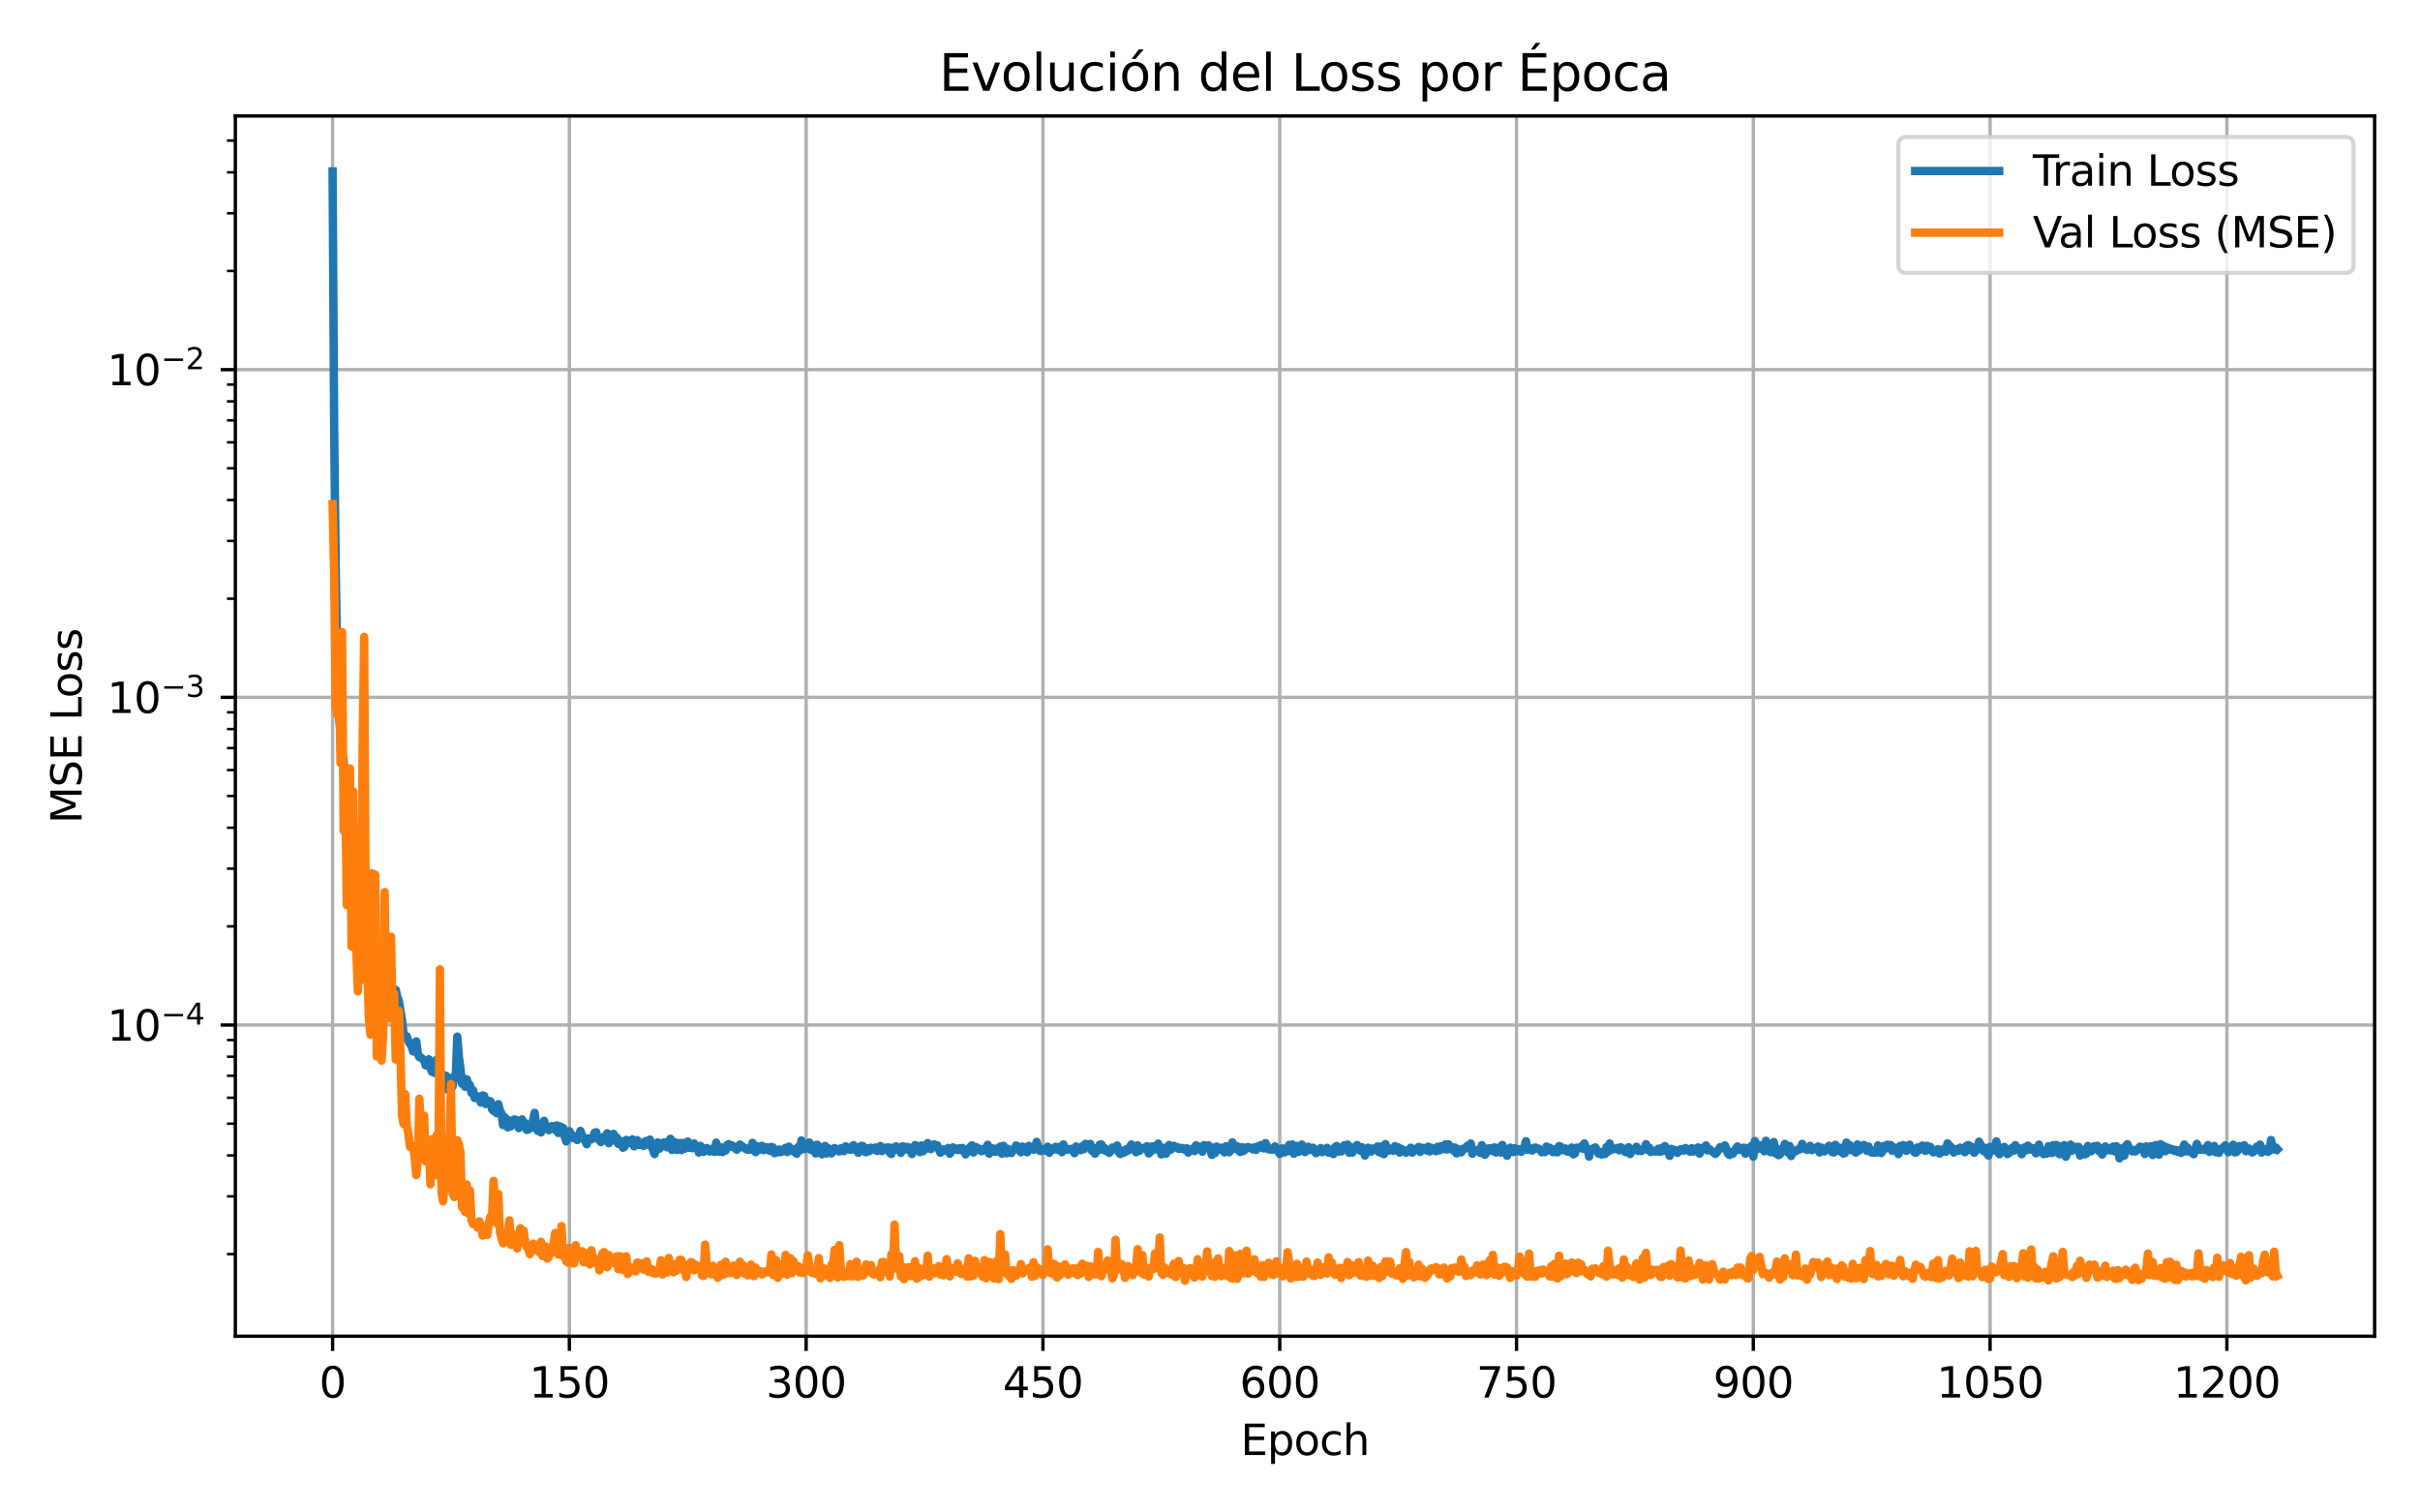 <?xml version="1.0" encoding="utf-8" standalone="no"?>
<!DOCTYPE svg PUBLIC "-//W3C//DTD SVG 1.1//EN"
  "http://www.w3.org/Graphics/SVG/1.1/DTD/svg11.dtd">
<svg xmlns:xlink="http://www.w3.org/1999/xlink" width="576pt" height="360pt" viewBox="0 0 576 360" xmlns="http://www.w3.org/2000/svg" version="1.1">
 <defs>
  <style type="text/css">*{stroke-linejoin: round; stroke-linecap: butt}</style>
 </defs>
 <g id="figure_1">
  <g id="patch_1">
   <path d="M 0 360 
L 576 360 
L 576 0 
L 0 0 
z
" style="fill: #ffffff"/>
  </g>
  <g id="axes_1">
   <g id="patch_2">
    <path d="M 56.015 318.04 
L 565.2 318.04 
L 565.2 27.6 
L 56.015 27.6 
z
" style="fill: #ffffff"/>
   </g>
   <g id="matplotlib.axis_1">
    <g id="xtick_1">
     <g id="line2d_1">
      <path d="M 79.16 318.04 
L 79.16 27.6 
" clip-path="url(#p32f0bbe14c)" style="fill: none; stroke: #b0b0b0; stroke-width: 0.8; stroke-linecap: square"/>
     </g>
     <g id="line2d_2">
      <defs>
       <path id="m82eb6b224e" d="M 0 0 
L 0 3.5 
" style="stroke: #000000; stroke-width: 0.8"/>
      </defs>
      <g>
       <use xlink:href="#m82eb6b224e" x="79.16" y="318.04" style="stroke: #000000; stroke-width: 0.8"/>
      </g>
     </g>
     <g id="text_1">
      <!-- 0 -->
      <g transform="translate(75.979 332.638) scale(0.1 -0.1)">
       <defs>
        <path id="DejaVuSans-30" d="M 2034 4250 
Q 1547 4250 1301 3770 
Q 1056 3291 1056 2328 
Q 1056 1369 1301 889 
Q 1547 409 2034 409 
Q 2525 409 2770 889 
Q 3016 1369 3016 2328 
Q 3016 3291 2770 3770 
Q 2525 4250 2034 4250 
z
M 2034 4750 
Q 2819 4750 3233 4129 
Q 3647 3509 3647 2328 
Q 3647 1150 3233 529 
Q 2819 -91 2034 -91 
Q 1250 -91 836 529 
Q 422 1150 422 2328 
Q 422 3509 836 4129 
Q 1250 4750 2034 4750 
z
" transform="scale(0.016)"/>
       </defs>
       <use xlink:href="#DejaVuSans-30"/>
      </g>
     </g>
    </g>
    <g id="xtick_2">
     <g id="line2d_3">
      <path d="M 135.519 318.04 
L 135.519 27.6 
" clip-path="url(#p32f0bbe14c)" style="fill: none; stroke: #b0b0b0; stroke-width: 0.8; stroke-linecap: square"/>
     </g>
     <g id="line2d_4">
      <g>
       <use xlink:href="#m82eb6b224e" x="135.519" y="318.04" style="stroke: #000000; stroke-width: 0.8"/>
      </g>
     </g>
     <g id="text_2">
      <!-- 150 -->
      <g transform="translate(125.975 332.638) scale(0.1 -0.1)">
       <defs>
        <path id="DejaVuSans-31" d="M 794 531 
L 1825 531 
L 1825 4091 
L 703 3866 
L 703 4441 
L 1819 4666 
L 2450 4666 
L 2450 531 
L 3481 531 
L 3481 0 
L 794 0 
L 794 531 
z
" transform="scale(0.016)"/>
        <path id="DejaVuSans-35" d="M 691 4666 
L 3169 4666 
L 3169 4134 
L 1269 4134 
L 1269 2991 
Q 1406 3038 1543 3061 
Q 1681 3084 1819 3084 
Q 2600 3084 3056 2656 
Q 3513 2228 3513 1497 
Q 3513 744 3044 326 
Q 2575 -91 1722 -91 
Q 1428 -91 1123 -41 
Q 819 9 494 109 
L 494 744 
Q 775 591 1075 516 
Q 1375 441 1709 441 
Q 2250 441 2565 725 
Q 2881 1009 2881 1497 
Q 2881 1984 2565 2268 
Q 2250 2553 1709 2553 
Q 1456 2553 1204 2497 
Q 953 2441 691 2322 
L 691 4666 
z
" transform="scale(0.016)"/>
       </defs>
       <use xlink:href="#DejaVuSans-31"/>
       <use xlink:href="#DejaVuSans-35" transform="translate(63.623 0)"/>
       <use xlink:href="#DejaVuSans-30" transform="translate(127.246 0)"/>
      </g>
     </g>
    </g>
    <g id="xtick_3">
     <g id="line2d_5">
      <path d="M 191.878 318.04 
L 191.878 27.6 
" clip-path="url(#p32f0bbe14c)" style="fill: none; stroke: #b0b0b0; stroke-width: 0.8; stroke-linecap: square"/>
     </g>
     <g id="line2d_6">
      <g>
       <use xlink:href="#m82eb6b224e" x="191.878" y="318.04" style="stroke: #000000; stroke-width: 0.8"/>
      </g>
     </g>
     <g id="text_3">
      <!-- 300 -->
      <g transform="translate(182.334 332.638) scale(0.1 -0.1)">
       <defs>
        <path id="DejaVuSans-33" d="M 2597 2516 
Q 3050 2419 3304 2112 
Q 3559 1806 3559 1356 
Q 3559 666 3084 287 
Q 2609 -91 1734 -91 
Q 1441 -91 1130 -33 
Q 819 25 488 141 
L 488 750 
Q 750 597 1062 519 
Q 1375 441 1716 441 
Q 2309 441 2620 675 
Q 2931 909 2931 1356 
Q 2931 1769 2642 2001 
Q 2353 2234 1838 2234 
L 1294 2234 
L 1294 2753 
L 1863 2753 
Q 2328 2753 2575 2939 
Q 2822 3125 2822 3475 
Q 2822 3834 2567 4026 
Q 2313 4219 1838 4219 
Q 1578 4219 1281 4162 
Q 984 4106 628 3988 
L 628 4550 
Q 988 4650 1302 4700 
Q 1616 4750 1894 4750 
Q 2613 4750 3031 4423 
Q 3450 4097 3450 3541 
Q 3450 3153 3228 2886 
Q 3006 2619 2597 2516 
z
" transform="scale(0.016)"/>
       </defs>
       <use xlink:href="#DejaVuSans-33"/>
       <use xlink:href="#DejaVuSans-30" transform="translate(63.623 0)"/>
       <use xlink:href="#DejaVuSans-30" transform="translate(127.246 0)"/>
      </g>
     </g>
    </g>
    <g id="xtick_4">
     <g id="line2d_7">
      <path d="M 248.237 318.04 
L 248.237 27.6 
" clip-path="url(#p32f0bbe14c)" style="fill: none; stroke: #b0b0b0; stroke-width: 0.8; stroke-linecap: square"/>
     </g>
     <g id="line2d_8">
      <g>
       <use xlink:href="#m82eb6b224e" x="248.237" y="318.04" style="stroke: #000000; stroke-width: 0.8"/>
      </g>
     </g>
     <g id="text_4">
      <!-- 450 -->
      <g transform="translate(238.693 332.638) scale(0.1 -0.1)">
       <defs>
        <path id="DejaVuSans-34" d="M 2419 4116 
L 825 1625 
L 2419 1625 
L 2419 4116 
z
M 2253 4666 
L 3047 4666 
L 3047 1625 
L 3713 1625 
L 3713 1100 
L 3047 1100 
L 3047 0 
L 2419 0 
L 2419 1100 
L 313 1100 
L 313 1709 
L 2253 4666 
z
" transform="scale(0.016)"/>
       </defs>
       <use xlink:href="#DejaVuSans-34"/>
       <use xlink:href="#DejaVuSans-35" transform="translate(63.623 0)"/>
       <use xlink:href="#DejaVuSans-30" transform="translate(127.246 0)"/>
      </g>
     </g>
    </g>
    <g id="xtick_5">
     <g id="line2d_9">
      <path d="M 304.596 318.04 
L 304.596 27.6 
" clip-path="url(#p32f0bbe14c)" style="fill: none; stroke: #b0b0b0; stroke-width: 0.8; stroke-linecap: square"/>
     </g>
     <g id="line2d_10">
      <g>
       <use xlink:href="#m82eb6b224e" x="304.596" y="318.04" style="stroke: #000000; stroke-width: 0.8"/>
      </g>
     </g>
     <g id="text_5">
      <!-- 600 -->
      <g transform="translate(295.052 332.638) scale(0.1 -0.1)">
       <defs>
        <path id="DejaVuSans-36" d="M 2113 2584 
Q 1688 2584 1439 2293 
Q 1191 2003 1191 1497 
Q 1191 994 1439 701 
Q 1688 409 2113 409 
Q 2538 409 2786 701 
Q 3034 994 3034 1497 
Q 3034 2003 2786 2293 
Q 2538 2584 2113 2584 
z
M 3366 4563 
L 3366 3988 
Q 3128 4100 2886 4159 
Q 2644 4219 2406 4219 
Q 1781 4219 1451 3797 
Q 1122 3375 1075 2522 
Q 1259 2794 1537 2939 
Q 1816 3084 2150 3084 
Q 2853 3084 3261 2657 
Q 3669 2231 3669 1497 
Q 3669 778 3244 343 
Q 2819 -91 2113 -91 
Q 1303 -91 875 529 
Q 447 1150 447 2328 
Q 447 3434 972 4092 
Q 1497 4750 2381 4750 
Q 2619 4750 2861 4703 
Q 3103 4656 3366 4563 
z
" transform="scale(0.016)"/>
       </defs>
       <use xlink:href="#DejaVuSans-36"/>
       <use xlink:href="#DejaVuSans-30" transform="translate(63.623 0)"/>
       <use xlink:href="#DejaVuSans-30" transform="translate(127.246 0)"/>
      </g>
     </g>
    </g>
    <g id="xtick_6">
     <g id="line2d_11">
      <path d="M 360.955 318.04 
L 360.955 27.6 
" clip-path="url(#p32f0bbe14c)" style="fill: none; stroke: #b0b0b0; stroke-width: 0.8; stroke-linecap: square"/>
     </g>
     <g id="line2d_12">
      <g>
       <use xlink:href="#m82eb6b224e" x="360.955" y="318.04" style="stroke: #000000; stroke-width: 0.8"/>
      </g>
     </g>
     <g id="text_6">
      <!-- 750 -->
      <g transform="translate(351.411 332.638) scale(0.1 -0.1)">
       <defs>
        <path id="DejaVuSans-37" d="M 525 4666 
L 3525 4666 
L 3525 4397 
L 1831 0 
L 1172 0 
L 2766 4134 
L 525 4134 
L 525 4666 
z
" transform="scale(0.016)"/>
       </defs>
       <use xlink:href="#DejaVuSans-37"/>
       <use xlink:href="#DejaVuSans-35" transform="translate(63.623 0)"/>
       <use xlink:href="#DejaVuSans-30" transform="translate(127.246 0)"/>
      </g>
     </g>
    </g>
    <g id="xtick_7">
     <g id="line2d_13">
      <path d="M 417.314 318.04 
L 417.314 27.6 
" clip-path="url(#p32f0bbe14c)" style="fill: none; stroke: #b0b0b0; stroke-width: 0.8; stroke-linecap: square"/>
     </g>
     <g id="line2d_14">
      <g>
       <use xlink:href="#m82eb6b224e" x="417.314" y="318.04" style="stroke: #000000; stroke-width: 0.8"/>
      </g>
     </g>
     <g id="text_7">
      <!-- 900 -->
      <g transform="translate(407.77 332.638) scale(0.1 -0.1)">
       <defs>
        <path id="DejaVuSans-39" d="M 703 97 
L 703 672 
Q 941 559 1184 500 
Q 1428 441 1663 441 
Q 2288 441 2617 861 
Q 2947 1281 2994 2138 
Q 2813 1869 2534 1725 
Q 2256 1581 1919 1581 
Q 1219 1581 811 2004 
Q 403 2428 403 3163 
Q 403 3881 828 4315 
Q 1253 4750 1959 4750 
Q 2769 4750 3195 4129 
Q 3622 3509 3622 2328 
Q 3622 1225 3098 567 
Q 2575 -91 1691 -91 
Q 1453 -91 1209 -44 
Q 966 3 703 97 
z
M 1959 2075 
Q 2384 2075 2632 2365 
Q 2881 2656 2881 3163 
Q 2881 3666 2632 3958 
Q 2384 4250 1959 4250 
Q 1534 4250 1286 3958 
Q 1038 3666 1038 3163 
Q 1038 2656 1286 2365 
Q 1534 2075 1959 2075 
z
" transform="scale(0.016)"/>
       </defs>
       <use xlink:href="#DejaVuSans-39"/>
       <use xlink:href="#DejaVuSans-30" transform="translate(63.623 0)"/>
       <use xlink:href="#DejaVuSans-30" transform="translate(127.246 0)"/>
      </g>
     </g>
    </g>
    <g id="xtick_8">
     <g id="line2d_15">
      <path d="M 473.673 318.04 
L 473.673 27.6 
" clip-path="url(#p32f0bbe14c)" style="fill: none; stroke: #b0b0b0; stroke-width: 0.8; stroke-linecap: square"/>
     </g>
     <g id="line2d_16">
      <g>
       <use xlink:href="#m82eb6b224e" x="473.673" y="318.04" style="stroke: #000000; stroke-width: 0.8"/>
      </g>
     </g>
     <g id="text_8">
      <!-- 1050 -->
      <g transform="translate(460.948 332.638) scale(0.1 -0.1)">
       <use xlink:href="#DejaVuSans-31"/>
       <use xlink:href="#DejaVuSans-30" transform="translate(63.623 0)"/>
       <use xlink:href="#DejaVuSans-35" transform="translate(127.246 0)"/>
       <use xlink:href="#DejaVuSans-30" transform="translate(190.869 0)"/>
      </g>
     </g>
    </g>
    <g id="xtick_9">
     <g id="line2d_17">
      <path d="M 530.032 318.04 
L 530.032 27.6 
" clip-path="url(#p32f0bbe14c)" style="fill: none; stroke: #b0b0b0; stroke-width: 0.8; stroke-linecap: square"/>
     </g>
     <g id="line2d_18">
      <g>
       <use xlink:href="#m82eb6b224e" x="530.032" y="318.04" style="stroke: #000000; stroke-width: 0.8"/>
      </g>
     </g>
     <g id="text_9">
      <!-- 1200 -->
      <g transform="translate(517.307 332.638) scale(0.1 -0.1)">
       <defs>
        <path id="DejaVuSans-32" d="M 1228 531 
L 3431 531 
L 3431 0 
L 469 0 
L 469 531 
Q 828 903 1448 1529 
Q 2069 2156 2228 2338 
Q 2531 2678 2651 2914 
Q 2772 3150 2772 3378 
Q 2772 3750 2511 3984 
Q 2250 4219 1831 4219 
Q 1534 4219 1204 4116 
Q 875 4013 500 3803 
L 500 4441 
Q 881 4594 1212 4672 
Q 1544 4750 1819 4750 
Q 2544 4750 2975 4387 
Q 3406 4025 3406 3419 
Q 3406 3131 3298 2873 
Q 3191 2616 2906 2266 
Q 2828 2175 2409 1742 
Q 1991 1309 1228 531 
z
" transform="scale(0.016)"/>
       </defs>
       <use xlink:href="#DejaVuSans-31"/>
       <use xlink:href="#DejaVuSans-32" transform="translate(63.623 0)"/>
       <use xlink:href="#DejaVuSans-30" transform="translate(127.246 0)"/>
       <use xlink:href="#DejaVuSans-30" transform="translate(190.869 0)"/>
      </g>
     </g>
    </g>
    <g id="text_10">
     <!-- Epoch -->
     <g transform="translate(295.297 346.317) scale(0.1 -0.1)">
      <defs>
       <path id="DejaVuSans-45" d="M 628 4666 
L 3578 4666 
L 3578 4134 
L 1259 4134 
L 1259 2753 
L 3481 2753 
L 3481 2222 
L 1259 2222 
L 1259 531 
L 3634 531 
L 3634 0 
L 628 0 
L 628 4666 
z
" transform="scale(0.016)"/>
       <path id="DejaVuSans-70" d="M 1159 525 
L 1159 -1331 
L 581 -1331 
L 581 3500 
L 1159 3500 
L 1159 2969 
Q 1341 3281 1617 3432 
Q 1894 3584 2278 3584 
Q 2916 3584 3314 3078 
Q 3713 2572 3713 1747 
Q 3713 922 3314 415 
Q 2916 -91 2278 -91 
Q 1894 -91 1617 61 
Q 1341 213 1159 525 
z
M 3116 1747 
Q 3116 2381 2855 2742 
Q 2594 3103 2138 3103 
Q 1681 3103 1420 2742 
Q 1159 2381 1159 1747 
Q 1159 1113 1420 752 
Q 1681 391 2138 391 
Q 2594 391 2855 752 
Q 3116 1113 3116 1747 
z
" transform="scale(0.016)"/>
       <path id="DejaVuSans-6f" d="M 1959 3097 
Q 1497 3097 1228 2736 
Q 959 2375 959 1747 
Q 959 1119 1226 758 
Q 1494 397 1959 397 
Q 2419 397 2687 759 
Q 2956 1122 2956 1747 
Q 2956 2369 2687 2733 
Q 2419 3097 1959 3097 
z
M 1959 3584 
Q 2709 3584 3137 3096 
Q 3566 2609 3566 1747 
Q 3566 888 3137 398 
Q 2709 -91 1959 -91 
Q 1206 -91 779 398 
Q 353 888 353 1747 
Q 353 2609 779 3096 
Q 1206 3584 1959 3584 
z
" transform="scale(0.016)"/>
       <path id="DejaVuSans-63" d="M 3122 3366 
L 3122 2828 
Q 2878 2963 2633 3030 
Q 2388 3097 2138 3097 
Q 1578 3097 1268 2742 
Q 959 2388 959 1747 
Q 959 1106 1268 751 
Q 1578 397 2138 397 
Q 2388 397 2633 464 
Q 2878 531 3122 666 
L 3122 134 
Q 2881 22 2623 -34 
Q 2366 -91 2075 -91 
Q 1284 -91 818 406 
Q 353 903 353 1747 
Q 353 2603 823 3093 
Q 1294 3584 2113 3584 
Q 2378 3584 2631 3529 
Q 2884 3475 3122 3366 
z
" transform="scale(0.016)"/>
       <path id="DejaVuSans-68" d="M 3513 2113 
L 3513 0 
L 2938 0 
L 2938 2094 
Q 2938 2591 2744 2837 
Q 2550 3084 2163 3084 
Q 1697 3084 1428 2787 
Q 1159 2491 1159 1978 
L 1159 0 
L 581 0 
L 581 4863 
L 1159 4863 
L 1159 2956 
Q 1366 3272 1645 3428 
Q 1925 3584 2291 3584 
Q 2894 3584 3203 3211 
Q 3513 2838 3513 2113 
z
" transform="scale(0.016)"/>
      </defs>
      <use xlink:href="#DejaVuSans-45"/>
      <use xlink:href="#DejaVuSans-70" transform="translate(63.184 0)"/>
      <use xlink:href="#DejaVuSans-6f" transform="translate(126.66 0)"/>
      <use xlink:href="#DejaVuSans-63" transform="translate(187.842 0)"/>
      <use xlink:href="#DejaVuSans-68" transform="translate(242.822 0)"/>
     </g>
    </g>
   </g>
   <g id="matplotlib.axis_2">
    <g id="ytick_1">
     <g id="line2d_19">
      <path d="M 56.015 243.973 
L 565.2 243.973 
" clip-path="url(#p32f0bbe14c)" style="fill: none; stroke: #b0b0b0; stroke-width: 0.8; stroke-linecap: square"/>
     </g>
     <g id="line2d_20">
      <defs>
       <path id="m8871963877" d="M 0 0 
L -3.5 0 
" style="stroke: #000000; stroke-width: 0.8"/>
      </defs>
      <g>
       <use xlink:href="#m8871963877" x="56.015" y="243.973" style="stroke: #000000; stroke-width: 0.8"/>
      </g>
     </g>
     <g id="text_11">
      <!-- $\mathdefault{10^{-4}}$ -->
      <g transform="translate(25.515 247.772) scale(0.1 -0.1)">
       <defs>
        <path id="DejaVuSans-2212" d="M 678 2272 
L 4684 2272 
L 4684 1741 
L 678 1741 
L 678 2272 
z
" transform="scale(0.016)"/>
       </defs>
       <use xlink:href="#DejaVuSans-31" transform="translate(0 0.684)"/>
       <use xlink:href="#DejaVuSans-30" transform="translate(63.623 0.684)"/>
       <use xlink:href="#DejaVuSans-2212" transform="translate(128.203 38.966) scale(0.7)"/>
       <use xlink:href="#DejaVuSans-34" transform="translate(186.855 38.966) scale(0.7)"/>
      </g>
     </g>
    </g>
    <g id="ytick_2">
     <g id="line2d_21">
      <path d="M 56.015 165.975 
L 565.2 165.975 
" clip-path="url(#p32f0bbe14c)" style="fill: none; stroke: #b0b0b0; stroke-width: 0.8; stroke-linecap: square"/>
     </g>
     <g id="line2d_22">
      <g>
       <use xlink:href="#m8871963877" x="56.015" y="165.975" style="stroke: #000000; stroke-width: 0.8"/>
      </g>
     </g>
     <g id="text_12">
      <!-- $\mathdefault{10^{-3}}$ -->
      <g transform="translate(25.515 169.774) scale(0.1 -0.1)">
       <use xlink:href="#DejaVuSans-31" transform="translate(0 0.766)"/>
       <use xlink:href="#DejaVuSans-30" transform="translate(63.623 0.766)"/>
       <use xlink:href="#DejaVuSans-2212" transform="translate(128.203 39.047) scale(0.7)"/>
       <use xlink:href="#DejaVuSans-33" transform="translate(186.855 39.047) scale(0.7)"/>
      </g>
     </g>
    </g>
    <g id="ytick_3">
     <g id="line2d_23">
      <path d="M 56.015 87.976 
L 565.2 87.976 
" clip-path="url(#p32f0bbe14c)" style="fill: none; stroke: #b0b0b0; stroke-width: 0.8; stroke-linecap: square"/>
     </g>
     <g id="line2d_24">
      <g>
       <use xlink:href="#m8871963877" x="56.015" y="87.976" style="stroke: #000000; stroke-width: 0.8"/>
      </g>
     </g>
     <g id="text_13">
      <!-- $\mathdefault{10^{-2}}$ -->
      <g transform="translate(25.515 91.776) scale(0.1 -0.1)">
       <use xlink:href="#DejaVuSans-31" transform="translate(0 0.766)"/>
       <use xlink:href="#DejaVuSans-30" transform="translate(63.623 0.766)"/>
       <use xlink:href="#DejaVuSans-2212" transform="translate(128.203 39.047) scale(0.7)"/>
       <use xlink:href="#DejaVuSans-32" transform="translate(186.855 39.047) scale(0.7)"/>
      </g>
     </g>
    </g>
    <g id="ytick_4">
     <g id="line2d_25">
      <defs>
       <path id="m4e96aab152" d="M 0 0 
L -2 0 
" style="stroke: #000000; stroke-width: 0.6"/>
      </defs>
      <g>
       <use xlink:href="#m4e96aab152" x="56.015" y="298.492" style="stroke: #000000; stroke-width: 0.6"/>
      </g>
     </g>
    </g>
    <g id="ytick_5">
     <g id="line2d_26">
      <g>
       <use xlink:href="#m4e96aab152" x="56.015" y="284.757" style="stroke: #000000; stroke-width: 0.6"/>
      </g>
     </g>
    </g>
    <g id="ytick_6">
     <g id="line2d_27">
      <g>
       <use xlink:href="#m4e96aab152" x="56.015" y="275.012" style="stroke: #000000; stroke-width: 0.6"/>
      </g>
     </g>
    </g>
    <g id="ytick_7">
     <g id="line2d_28">
      <g>
       <use xlink:href="#m4e96aab152" x="56.015" y="267.453" style="stroke: #000000; stroke-width: 0.6"/>
      </g>
     </g>
    </g>
    <g id="ytick_8">
     <g id="line2d_29">
      <g>
       <use xlink:href="#m4e96aab152" x="56.015" y="261.277" style="stroke: #000000; stroke-width: 0.6"/>
      </g>
     </g>
    </g>
    <g id="ytick_9">
     <g id="line2d_30">
      <g>
       <use xlink:href="#m4e96aab152" x="56.015" y="256.055" style="stroke: #000000; stroke-width: 0.6"/>
      </g>
     </g>
    </g>
    <g id="ytick_10">
     <g id="line2d_31">
      <g>
       <use xlink:href="#m4e96aab152" x="56.015" y="251.532" style="stroke: #000000; stroke-width: 0.6"/>
      </g>
     </g>
    </g>
    <g id="ytick_11">
     <g id="line2d_32">
      <g>
       <use xlink:href="#m4e96aab152" x="56.015" y="247.542" style="stroke: #000000; stroke-width: 0.6"/>
      </g>
     </g>
    </g>
    <g id="ytick_12">
     <g id="line2d_33">
      <g>
       <use xlink:href="#m4e96aab152" x="56.015" y="220.493" style="stroke: #000000; stroke-width: 0.6"/>
      </g>
     </g>
    </g>
    <g id="ytick_13">
     <g id="line2d_34">
      <g>
       <use xlink:href="#m4e96aab152" x="56.015" y="206.758" style="stroke: #000000; stroke-width: 0.6"/>
      </g>
     </g>
    </g>
    <g id="ytick_14">
     <g id="line2d_35">
      <g>
       <use xlink:href="#m4e96aab152" x="56.015" y="197.013" style="stroke: #000000; stroke-width: 0.6"/>
      </g>
     </g>
    </g>
    <g id="ytick_15">
     <g id="line2d_36">
      <g>
       <use xlink:href="#m4e96aab152" x="56.015" y="189.455" style="stroke: #000000; stroke-width: 0.6"/>
      </g>
     </g>
    </g>
    <g id="ytick_16">
     <g id="line2d_37">
      <g>
       <use xlink:href="#m4e96aab152" x="56.015" y="183.279" style="stroke: #000000; stroke-width: 0.6"/>
      </g>
     </g>
    </g>
    <g id="ytick_17">
     <g id="line2d_38">
      <g>
       <use xlink:href="#m4e96aab152" x="56.015" y="178.057" style="stroke: #000000; stroke-width: 0.6"/>
      </g>
     </g>
    </g>
    <g id="ytick_18">
     <g id="line2d_39">
      <g>
       <use xlink:href="#m4e96aab152" x="56.015" y="173.534" style="stroke: #000000; stroke-width: 0.6"/>
      </g>
     </g>
    </g>
    <g id="ytick_19">
     <g id="line2d_40">
      <g>
       <use xlink:href="#m4e96aab152" x="56.015" y="169.544" style="stroke: #000000; stroke-width: 0.6"/>
      </g>
     </g>
    </g>
    <g id="ytick_20">
     <g id="line2d_41">
      <g>
       <use xlink:href="#m4e96aab152" x="56.015" y="142.495" style="stroke: #000000; stroke-width: 0.6"/>
      </g>
     </g>
    </g>
    <g id="ytick_21">
     <g id="line2d_42">
      <g>
       <use xlink:href="#m4e96aab152" x="56.015" y="128.76" style="stroke: #000000; stroke-width: 0.6"/>
      </g>
     </g>
    </g>
    <g id="ytick_22">
     <g id="line2d_43">
      <g>
       <use xlink:href="#m4e96aab152" x="56.015" y="119.015" style="stroke: #000000; stroke-width: 0.6"/>
      </g>
     </g>
    </g>
    <g id="ytick_23">
     <g id="line2d_44">
      <g>
       <use xlink:href="#m4e96aab152" x="56.015" y="111.456" style="stroke: #000000; stroke-width: 0.6"/>
      </g>
     </g>
    </g>
    <g id="ytick_24">
     <g id="line2d_45">
      <g>
       <use xlink:href="#m4e96aab152" x="56.015" y="105.28" style="stroke: #000000; stroke-width: 0.6"/>
      </g>
     </g>
    </g>
    <g id="ytick_25">
     <g id="line2d_46">
      <g>
       <use xlink:href="#m4e96aab152" x="56.015" y="100.058" style="stroke: #000000; stroke-width: 0.6"/>
      </g>
     </g>
    </g>
    <g id="ytick_26">
     <g id="line2d_47">
      <g>
       <use xlink:href="#m4e96aab152" x="56.015" y="95.535" style="stroke: #000000; stroke-width: 0.6"/>
      </g>
     </g>
    </g>
    <g id="ytick_27">
     <g id="line2d_48">
      <g>
       <use xlink:href="#m4e96aab152" x="56.015" y="91.545" style="stroke: #000000; stroke-width: 0.6"/>
      </g>
     </g>
    </g>
    <g id="ytick_28">
     <g id="line2d_49">
      <g>
       <use xlink:href="#m4e96aab152" x="56.015" y="64.496" style="stroke: #000000; stroke-width: 0.6"/>
      </g>
     </g>
    </g>
    <g id="ytick_29">
     <g id="line2d_50">
      <g>
       <use xlink:href="#m4e96aab152" x="56.015" y="50.762" style="stroke: #000000; stroke-width: 0.6"/>
      </g>
     </g>
    </g>
    <g id="ytick_30">
     <g id="line2d_51">
      <g>
       <use xlink:href="#m4e96aab152" x="56.015" y="41.017" style="stroke: #000000; stroke-width: 0.6"/>
      </g>
     </g>
    </g>
    <g id="ytick_31">
     <g id="line2d_52">
      <g>
       <use xlink:href="#m4e96aab152" x="56.015" y="33.458" style="stroke: #000000; stroke-width: 0.6"/>
      </g>
     </g>
    </g>
    <g id="text_14">
     <!-- MSE Loss -->
     <g transform="translate(19.436 196.024) rotate(-90) scale(0.1 -0.1)">
      <defs>
       <path id="DejaVuSans-4d" d="M 628 4666 
L 1569 4666 
L 2759 1491 
L 3956 4666 
L 4897 4666 
L 4897 0 
L 4281 0 
L 4281 4097 
L 3078 897 
L 2444 897 
L 1241 4097 
L 1241 0 
L 628 0 
L 628 4666 
z
" transform="scale(0.016)"/>
       <path id="DejaVuSans-53" d="M 3425 4513 
L 3425 3897 
Q 3066 4069 2747 4153 
Q 2428 4238 2131 4238 
Q 1616 4238 1336 4038 
Q 1056 3838 1056 3469 
Q 1056 3159 1242 3001 
Q 1428 2844 1947 2747 
L 2328 2669 
Q 3034 2534 3370 2195 
Q 3706 1856 3706 1288 
Q 3706 609 3251 259 
Q 2797 -91 1919 -91 
Q 1588 -91 1214 -16 
Q 841 59 441 206 
L 441 856 
Q 825 641 1194 531 
Q 1563 422 1919 422 
Q 2459 422 2753 634 
Q 3047 847 3047 1241 
Q 3047 1584 2836 1778 
Q 2625 1972 2144 2069 
L 1759 2144 
Q 1053 2284 737 2584 
Q 422 2884 422 3419 
Q 422 4038 858 4394 
Q 1294 4750 2059 4750 
Q 2388 4750 2728 4690 
Q 3069 4631 3425 4513 
z
" transform="scale(0.016)"/>
       <path id="DejaVuSans-20" transform="scale(0.016)"/>
       <path id="DejaVuSans-4c" d="M 628 4666 
L 1259 4666 
L 1259 531 
L 3531 531 
L 3531 0 
L 628 0 
L 628 4666 
z
" transform="scale(0.016)"/>
       <path id="DejaVuSans-73" d="M 2834 3397 
L 2834 2853 
Q 2591 2978 2328 3040 
Q 2066 3103 1784 3103 
Q 1356 3103 1142 2972 
Q 928 2841 928 2578 
Q 928 2378 1081 2264 
Q 1234 2150 1697 2047 
L 1894 2003 
Q 2506 1872 2764 1633 
Q 3022 1394 3022 966 
Q 3022 478 2636 193 
Q 2250 -91 1575 -91 
Q 1294 -91 989 -36 
Q 684 19 347 128 
L 347 722 
Q 666 556 975 473 
Q 1284 391 1588 391 
Q 1994 391 2212 530 
Q 2431 669 2431 922 
Q 2431 1156 2273 1281 
Q 2116 1406 1581 1522 
L 1381 1569 
Q 847 1681 609 1914 
Q 372 2147 372 2553 
Q 372 3047 722 3315 
Q 1072 3584 1716 3584 
Q 2034 3584 2315 3537 
Q 2597 3491 2834 3397 
z
" transform="scale(0.016)"/>
      </defs>
      <use xlink:href="#DejaVuSans-4d"/>
      <use xlink:href="#DejaVuSans-53" transform="translate(86.279 0)"/>
      <use xlink:href="#DejaVuSans-45" transform="translate(149.756 0)"/>
      <use xlink:href="#DejaVuSans-20" transform="translate(212.939 0)"/>
      <use xlink:href="#DejaVuSans-4c" transform="translate(244.727 0)"/>
      <use xlink:href="#DejaVuSans-6f" transform="translate(298.689 0)"/>
      <use xlink:href="#DejaVuSans-73" transform="translate(359.871 0)"/>
      <use xlink:href="#DejaVuSans-73" transform="translate(411.971 0)"/>
     </g>
    </g>
   </g>
   <g id="line2d_53">
    <path d="M 79.16 40.802 
L 79.536 101.629 
L 79.912 135.626 
L 80.287 159.401 
L 80.663 169.945 
L 81.414 179.549 
L 81.79 180.859 
L 82.166 187.101 
L 82.542 188.325 
L 82.917 192.033 
L 83.293 189.135 
L 83.669 196.53 
L 84.42 199.855 
L 84.796 207.948 
L 85.172 209.216 
L 85.547 207.525 
L 86.675 218.5 
L 87.05 220.687 
L 87.426 210.817 
L 87.802 218.271 
L 88.178 221.452 
L 88.553 223.354 
L 88.929 223.833 
L 89.305 224.748 
L 89.68 226.434 
L 90.056 227.307 
L 90.432 229.891 
L 90.808 231.38 
L 91.183 230.794 
L 91.559 226.001 
L 91.935 231.027 
L 92.311 234.162 
L 92.686 233.701 
L 93.062 234.325 
L 93.438 235.198 
L 93.813 237.966 
L 94.189 235.605 
L 94.565 237.284 
L 94.941 238.24 
L 95.692 242.858 
L 96.068 246.26 
L 96.444 246.894 
L 96.819 246.653 
L 97.195 247.84 
L 97.946 249.021 
L 98.322 250.261 
L 99.074 247.869 
L 99.449 250.765 
L 99.825 251.625 
L 100.201 251.725 
L 100.952 252.375 
L 101.328 253.578 
L 102.079 252.137 
L 102.455 254.259 
L 102.831 255.132 
L 103.207 254.281 
L 103.582 255.421 
L 103.958 252.181 
L 104.334 254.926 
L 104.71 256.466 
L 105.461 255.793 
L 105.837 256.64 
L 106.212 256.083 
L 106.588 259.401 
L 106.964 257.43 
L 107.34 257.225 
L 107.715 258.618 
L 108.091 256.147 
L 108.467 256.565 
L 108.843 246.73 
L 109.218 251.538 
L 109.594 254.288 
L 109.97 257.953 
L 110.345 256.708 
L 110.721 258.671 
L 111.097 256.889 
L 111.473 258.129 
L 111.848 258.253 
L 112.224 260.14 
L 112.6 259.501 
L 112.975 261.346 
L 113.351 261.326 
L 113.727 260.954 
L 114.103 261.584 
L 114.478 262.451 
L 114.854 260.73 
L 115.23 260.837 
L 115.606 262.779 
L 115.981 261.891 
L 116.357 262.472 
L 116.733 262.114 
L 117.108 264.012 
L 117.484 264.426 
L 117.86 264.331 
L 118.236 264.965 
L 118.611 262.802 
L 118.987 264.37 
L 119.363 264.984 
L 119.739 267.804 
L 120.114 265.892 
L 120.49 266.463 
L 120.866 268.337 
L 121.241 266.696 
L 121.617 268.09 
L 121.993 266.777 
L 122.369 266.464 
L 122.744 266.513 
L 123.12 266.791 
L 123.496 268.511 
L 123.872 266.901 
L 124.247 266.432 
L 124.623 267.221 
L 124.999 267.315 
L 125.374 268.939 
L 125.75 268.846 
L 126.126 268.539 
L 126.502 268.446 
L 127.253 264.874 
L 127.629 267.939 
L 128.005 269.183 
L 128.38 268.224 
L 128.756 269.537 
L 129.132 268.517 
L 129.507 266.779 
L 129.883 268.183 
L 130.259 268.403 
L 130.635 269.002 
L 131.386 268.024 
L 131.762 268.278 
L 132.138 268.97 
L 132.513 267.874 
L 132.889 269.672 
L 133.265 268.069 
L 133.64 269.631 
L 134.016 268.447 
L 134.392 270.453 
L 134.768 271.679 
L 135.519 269.246 
L 135.895 269.903 
L 136.271 270.853 
L 136.646 270.459 
L 137.398 271.355 
L 138.149 269.181 
L 138.525 270.295 
L 138.901 270.729 
L 139.652 272.344 
L 140.028 270.948 
L 140.779 271.197 
L 141.155 270.865 
L 141.531 269.605 
L 141.906 269.488 
L 142.282 270.923 
L 143.034 271.838 
L 143.785 270.548 
L 144.161 270.84 
L 144.537 269.741 
L 144.912 272.098 
L 145.288 270.421 
L 145.664 271.053 
L 146.039 269.878 
L 146.415 271.543 
L 146.791 270.756 
L 147.167 272.267 
L 147.542 271.481 
L 148.294 273.175 
L 148.67 272.918 
L 149.045 271.331 
L 149.421 271.456 
L 149.797 272.028 
L 150.172 271.702 
L 150.548 271.178 
L 150.924 272.851 
L 151.3 271.969 
L 151.675 271.383 
L 152.051 272.502 
L 152.427 272.003 
L 153.178 272.76 
L 153.554 271.647 
L 153.93 271.557 
L 154.305 272.457 
L 154.681 271.242 
L 155.057 272.669 
L 155.808 274.692 
L 156.184 272.874 
L 156.56 271.893 
L 156.936 273.434 
L 157.311 272.989 
L 157.687 272.729 
L 158.063 271.892 
L 158.814 273.093 
L 159.19 271.676 
L 159.566 271.054 
L 159.941 273.72 
L 160.317 272.346 
L 160.693 271.885 
L 161.068 273.709 
L 161.444 272.359 
L 161.82 272.059 
L 162.196 273.749 
L 162.571 272.038 
L 162.947 273.418 
L 163.323 272.991 
L 163.699 271.715 
L 164.074 273.197 
L 164.45 273.153 
L 164.826 273.3 
L 165.201 272.154 
L 165.577 273.215 
L 165.953 272.804 
L 166.329 274.321 
L 166.704 272.737 
L 167.08 273.66 
L 167.456 274.171 
L 167.832 273.967 
L 168.207 273.251 
L 168.583 273.481 
L 168.959 274.077 
L 169.71 273.33 
L 170.086 274.174 
L 170.462 271.982 
L 170.837 273.438 
L 171.213 274.14 
L 171.589 273.069 
L 171.965 274.198 
L 172.34 273.182 
L 172.716 273.851 
L 173.092 272.508 
L 173.467 272.333 
L 173.843 272.958 
L 174.219 272.622 
L 175.346 273.638 
L 175.722 273.339 
L 176.098 272.422 
L 177.6 273.523 
L 177.976 273.663 
L 178.352 273.237 
L 178.728 273.622 
L 179.103 272.022 
L 179.855 274.24 
L 180.231 272.825 
L 180.606 273.682 
L 181.358 272.726 
L 181.733 273.768 
L 182.485 273.061 
L 182.861 273.727 
L 183.236 273.915 
L 183.612 272.982 
L 183.988 273.144 
L 184.364 274.49 
L 184.739 274.132 
L 185.115 274.26 
L 185.491 273.602 
L 185.866 274.236 
L 186.242 273.698 
L 186.618 273.637 
L 186.994 273.206 
L 187.369 274.215 
L 187.745 272.922 
L 188.872 274.097 
L 189.248 273.542 
L 189.624 274.611 
L 189.999 273.017 
L 190.375 273.846 
L 190.751 271.453 
L 191.127 273.063 
L 191.502 273.533 
L 191.878 272.749 
L 192.254 272.996 
L 192.63 271.948 
L 193.005 273.685 
L 193.381 273.704 
L 193.757 272.611 
L 194.132 274.543 
L 194.508 272.461 
L 194.884 273.93 
L 195.26 274.201 
L 195.635 274.744 
L 196.011 272.959 
L 196.387 272.766 
L 196.763 274.549 
L 197.138 273.294 
L 197.514 274.117 
L 197.89 274.527 
L 198.265 274.081 
L 198.641 273.255 
L 199.393 273.88 
L 199.768 274.075 
L 200.144 273.32 
L 200.52 273.448 
L 200.896 273.992 
L 201.271 272.859 
L 201.647 273.445 
L 202.023 273.128 
L 202.398 273.687 
L 202.774 273.608 
L 203.15 272.577 
L 203.526 272.903 
L 204.277 274.379 
L 205.029 272.738 
L 205.404 272.8 
L 205.78 274.095 
L 206.156 274.248 
L 206.531 273.302 
L 206.907 273.995 
L 207.283 273.182 
L 207.659 273.619 
L 208.034 273.235 
L 208.41 273.127 
L 208.786 273.951 
L 209.537 272.78 
L 209.913 273.979 
L 210.664 273.161 
L 211.04 273.512 
L 211.416 273.093 
L 211.792 274.384 
L 212.167 274.673 
L 212.543 273.162 
L 212.919 273.696 
L 213.294 272.864 
L 213.67 273.595 
L 214.046 273.454 
L 214.422 274.391 
L 214.797 272.845 
L 215.173 272.924 
L 215.549 273.618 
L 215.925 272.987 
L 216.3 273.082 
L 216.676 273.717 
L 217.052 274.669 
L 217.803 272.554 
L 218.179 272.754 
L 218.93 274.228 
L 219.306 272.641 
L 219.682 274.025 
L 220.058 272.649 
L 220.433 273.442 
L 220.809 272.075 
L 221.56 273.523 
L 221.936 272.579 
L 222.312 272.375 
L 222.688 272.649 
L 223.063 272.579 
L 223.815 274.372 
L 224.191 274.096 
L 224.566 273.59 
L 225.318 273.894 
L 225.693 273.243 
L 226.069 274.608 
L 226.445 274.068 
L 226.821 273.102 
L 227.948 273.733 
L 228.324 273.289 
L 228.699 273.755 
L 229.075 273.255 
L 229.451 273.793 
L 229.826 274.765 
L 230.202 274.197 
L 230.578 273.378 
L 231.329 272.615 
L 231.705 274.318 
L 232.081 272.988 
L 232.457 273.091 
L 232.832 273.579 
L 233.208 273.451 
L 233.584 274.012 
L 233.959 273.871 
L 234.335 273.385 
L 234.711 273.29 
L 235.087 272.475 
L 235.462 274.603 
L 236.214 273.323 
L 236.59 274.1 
L 236.965 274.135 
L 237.341 273.339 
L 237.717 273.68 
L 238.092 272.903 
L 238.468 274.592 
L 238.844 272.71 
L 239.22 273.462 
L 239.595 274.504 
L 239.971 273.451 
L 240.347 273.725 
L 240.723 274.453 
L 241.098 273.743 
L 241.474 273.64 
L 241.85 272.647 
L 242.225 272.872 
L 242.977 274.257 
L 243.353 272.893 
L 243.728 273.523 
L 244.104 273.821 
L 244.48 274.262 
L 244.856 272.73 
L 245.231 273.399 
L 245.607 273.258 
L 245.983 273.661 
L 246.358 273.296 
L 246.734 271.778 
L 247.11 273.08 
L 247.486 273.916 
L 247.861 273.97 
L 248.613 273.47 
L 248.989 273.87 
L 249.364 272.939 
L 249.74 274.387 
L 250.116 273.389 
L 250.491 273.63 
L 250.867 273.628 
L 251.243 272.956 
L 251.619 273.652 
L 251.994 273.112 
L 252.37 272.925 
L 252.746 274.238 
L 253.122 272.401 
L 253.497 273.548 
L 253.873 273.673 
L 255 273.437 
L 255.752 274.483 
L 256.127 272.885 
L 256.503 273.211 
L 256.879 273.722 
L 257.254 273.752 
L 257.63 272.817 
L 258.006 273.516 
L 258.382 272.246 
L 258.757 273.011 
L 259.509 272.261 
L 259.885 273.893 
L 260.26 273.217 
L 260.636 274.603 
L 261.012 274.005 
L 261.387 273.786 
L 261.763 272.465 
L 262.139 272.388 
L 262.515 273.638 
L 262.89 273.228 
L 263.266 273.976 
L 263.642 274.054 
L 264.018 274.411 
L 264.393 273.94 
L 264.769 273.12 
L 265.145 273.478 
L 265.52 273.487 
L 265.896 272.651 
L 266.272 274.244 
L 266.648 274.682 
L 267.023 273.894 
L 267.399 274.398 
L 267.775 274.231 
L 268.151 273.473 
L 268.526 273.851 
L 269.278 272.411 
L 270.029 273.71 
L 270.405 274.253 
L 270.781 272.606 
L 271.156 273.963 
L 271.532 273.576 
L 272.284 273.191 
L 272.659 273.134 
L 273.035 272.818 
L 273.411 274.54 
L 273.786 274.198 
L 274.162 272.881 
L 274.538 272.858 
L 274.914 273.618 
L 275.289 273.217 
L 275.665 272.186 
L 276.041 273.264 
L 276.417 274.774 
L 277.168 273.174 
L 277.544 274.601 
L 277.919 272.981 
L 278.295 272.53 
L 278.671 273.638 
L 279.047 273.327 
L 279.422 272.732 
L 279.798 273.063 
L 280.174 273.007 
L 280.55 273.446 
L 280.925 273.449 
L 281.301 273.222 
L 281.677 273.539 
L 282.052 273.662 
L 282.428 273.296 
L 282.804 274.336 
L 283.18 273.585 
L 283.555 273.817 
L 283.931 273.347 
L 284.307 273.972 
L 284.683 272.597 
L 285.058 272.798 
L 285.434 273.542 
L 285.81 273.607 
L 286.185 274.133 
L 286.561 272.562 
L 286.937 272.647 
L 287.313 273.097 
L 287.688 272.626 
L 288.064 273.519 
L 288.44 274.892 
L 288.816 273.151 
L 289.191 274.452 
L 289.567 272.914 
L 289.943 273.764 
L 290.318 273.619 
L 290.694 273.166 
L 291.07 273.54 
L 291.446 274.303 
L 291.821 272.816 
L 292.197 274.076 
L 292.573 274.269 
L 292.949 273.762 
L 293.324 271.89 
L 293.7 273.261 
L 294.076 273.412 
L 294.451 272.807 
L 294.827 273.835 
L 295.203 274.189 
L 295.579 273.044 
L 295.954 273.964 
L 296.33 273.657 
L 296.706 273.095 
L 297.082 273.013 
L 297.457 273.24 
L 297.833 273.298 
L 298.209 273.569 
L 298.584 273.073 
L 298.96 273.685 
L 299.336 272.882 
L 299.712 272.938 
L 300.087 272.554 
L 300.463 273.257 
L 300.839 273.332 
L 301.215 272.09 
L 301.966 273.572 
L 302.717 273.643 
L 303.093 273.577 
L 303.469 272.871 
L 303.845 273.752 
L 304.22 273.949 
L 304.596 274.645 
L 304.972 273.374 
L 305.348 273.355 
L 305.723 274.313 
L 306.099 273.915 
L 306.475 274.038 
L 306.85 272.503 
L 307.226 273.293 
L 307.602 272.412 
L 307.978 274.619 
L 308.353 273.276 
L 308.729 272.737 
L 309.105 274.164 
L 309.856 272.424 
L 310.232 273.529 
L 310.608 274.222 
L 311.359 272.94 
L 311.735 273.739 
L 312.111 273.27 
L 312.486 273.178 
L 313.238 274.483 
L 313.613 273.701 
L 313.989 273.56 
L 314.365 273.261 
L 314.741 274.254 
L 315.116 273.644 
L 315.492 273.499 
L 315.868 273.215 
L 316.244 274.365 
L 316.619 273.653 
L 316.995 273.663 
L 317.371 274.696 
L 317.746 273.055 
L 318.122 272.772 
L 318.498 274.115 
L 318.874 273.421 
L 319.249 274.08 
L 319.625 272.912 
L 320.001 272.577 
L 320.377 272.995 
L 320.752 272.429 
L 321.128 274.375 
L 321.504 273.023 
L 321.879 274.352 
L 322.255 273.25 
L 322.631 273.557 
L 323.007 272.526 
L 323.382 273.441 
L 323.758 273.88 
L 324.134 273.044 
L 324.51 273.8 
L 324.885 275.051 
L 325.637 273.18 
L 326.012 273.393 
L 326.388 274.097 
L 326.764 273.356 
L 327.14 273.698 
L 327.515 273.46 
L 327.891 272.878 
L 328.267 274.257 
L 328.643 272.892 
L 329.018 274.56 
L 329.394 274.711 
L 329.77 272.319 
L 330.145 273.397 
L 330.521 273.869 
L 330.897 273.411 
L 331.273 273.469 
L 331.648 273.911 
L 332.024 272.808 
L 332.4 273.164 
L 332.776 273.085 
L 333.151 274.324 
L 333.527 273.432 
L 333.903 273.937 
L 334.278 273.821 
L 334.654 274.379 
L 335.03 273.781 
L 335.406 274.126 
L 335.781 273.18 
L 336.157 274.354 
L 336.533 273.68 
L 336.909 273.685 
L 337.66 272.987 
L 338.036 274.17 
L 338.411 273.187 
L 338.787 273.335 
L 339.163 273.35 
L 339.539 273.82 
L 339.914 272.928 
L 340.29 274.066 
L 340.666 273.186 
L 341.417 273.622 
L 341.793 274.006 
L 342.169 272.964 
L 342.544 273.833 
L 342.92 272.843 
L 343.672 273.546 
L 344.047 272.366 
L 344.423 273.603 
L 344.799 272.393 
L 345.175 273.274 
L 345.55 273.095 
L 345.926 273.855 
L 346.302 273.121 
L 346.677 274.527 
L 347.053 273.511 
L 347.805 274.285 
L 348.18 273.429 
L 348.556 273.517 
L 349.308 272.683 
L 349.683 273.218 
L 350.059 272.169 
L 350.435 274.611 
L 350.81 273.756 
L 351.186 273.703 
L 351.562 273.974 
L 351.938 273.798 
L 352.313 274.428 
L 352.689 272.576 
L 353.065 273.93 
L 353.441 274.863 
L 353.816 274.321 
L 354.192 273.359 
L 354.568 273.285 
L 354.943 273.5 
L 355.319 274.011 
L 355.695 273.101 
L 356.071 274.32 
L 356.446 273.199 
L 356.822 274.053 
L 357.198 274.314 
L 357.573 272.518 
L 357.949 274 
L 358.325 273.893 
L 358.701 275.098 
L 359.452 273.156 
L 359.828 273.337 
L 360.204 274.206 
L 360.579 273.29 
L 360.955 273.944 
L 361.331 273.986 
L 361.706 273.525 
L 362.082 274.166 
L 362.458 273.365 
L 362.834 273.134 
L 363.209 271.627 
L 363.585 273.686 
L 363.961 273.2 
L 364.337 273.717 
L 364.712 273.843 
L 365.088 273.26 
L 365.464 273.125 
L 365.839 273.422 
L 366.215 273.396 
L 366.591 273.678 
L 366.967 274.258 
L 367.342 273.766 
L 367.718 274.227 
L 368.094 272.895 
L 368.47 273.499 
L 368.845 273.181 
L 369.221 273.916 
L 369.597 274.228 
L 369.972 273.542 
L 370.348 274.243 
L 370.724 274.263 
L 371.1 272.785 
L 371.475 272.939 
L 371.851 273.765 
L 372.603 273.347 
L 372.978 274.071 
L 373.73 274.166 
L 374.105 273.136 
L 374.481 274.754 
L 374.857 274.527 
L 375.233 273.179 
L 375.608 273.271 
L 375.984 273.225 
L 376.36 272.865 
L 376.736 273.45 
L 377.111 272.164 
L 377.487 273.118 
L 377.863 273.43 
L 378.238 275.296 
L 378.614 273.619 
L 378.99 273.564 
L 379.366 273.244 
L 379.741 273.119 
L 380.493 274.601 
L 380.869 274.159 
L 381.244 274.803 
L 381.62 274.35 
L 381.996 274.687 
L 382.371 273.024 
L 382.747 274.097 
L 383.123 272.164 
L 383.499 273.693 
L 383.874 273.521 
L 384.25 273.486 
L 385.002 273.226 
L 385.377 273.808 
L 385.753 273.073 
L 386.504 273.526 
L 386.88 274.217 
L 387.256 273.77 
L 387.632 273.059 
L 388.007 274.676 
L 388.383 273.918 
L 389.135 273.592 
L 389.51 272.954 
L 389.886 273.951 
L 390.262 273.678 
L 390.637 273.985 
L 391.013 273.573 
L 391.389 273.462 
L 391.765 272.341 
L 392.14 273.699 
L 392.516 273.157 
L 392.892 274.197 
L 393.268 273.945 
L 393.643 273.877 
L 394.019 274.085 
L 394.395 274.079 
L 394.77 273.403 
L 395.146 274.154 
L 395.522 273.268 
L 395.898 273.947 
L 396.273 272.795 
L 396.649 273.745 
L 397.025 273.655 
L 397.401 275.114 
L 397.776 273.44 
L 398.152 273.718 
L 398.528 273.668 
L 398.903 274.232 
L 399.279 274.41 
L 399.655 273.703 
L 400.031 273.543 
L 400.406 273.84 
L 400.782 273.856 
L 401.158 273.25 
L 401.534 273.792 
L 401.909 273.533 
L 402.285 274.141 
L 402.661 273.3 
L 403.036 274.101 
L 403.412 273.598 
L 404.164 273.111 
L 404.539 274.596 
L 404.915 273.333 
L 405.291 273.228 
L 405.666 273.488 
L 406.042 272.628 
L 406.418 273.825 
L 406.794 273.464 
L 408.297 274.659 
L 408.672 274.256 
L 409.424 273.043 
L 409.799 273.282 
L 410.175 273.334 
L 410.551 272.627 
L 410.927 273.44 
L 411.302 274.606 
L 411.678 274.897 
L 412.054 274.232 
L 412.43 274.607 
L 413.181 273.412 
L 413.557 272.877 
L 413.932 273.725 
L 414.308 273.584 
L 414.684 273.657 
L 415.06 273.17 
L 415.435 274.606 
L 416.187 273.203 
L 416.563 273.216 
L 416.938 272.735 
L 417.314 275.31 
L 417.69 271.574 
L 418.065 273.65 
L 418.441 273.21 
L 418.817 272.582 
L 419.944 274.023 
L 420.32 271.524 
L 420.696 273.142 
L 421.071 272.249 
L 421.447 274.246 
L 421.823 272.817 
L 422.198 271.835 
L 422.574 274.524 
L 422.95 273.384 
L 423.326 274.955 
L 423.701 274.69 
L 424.077 273.834 
L 424.453 273.532 
L 424.829 272.268 
L 425.204 273.989 
L 425.58 274.341 
L 425.956 272.768 
L 426.331 275.16 
L 426.707 273.875 
L 427.083 273.845 
L 427.459 274 
L 427.834 273.627 
L 428.21 273.63 
L 428.586 273.464 
L 428.962 272.268 
L 429.337 273.374 
L 429.713 273.262 
L 430.089 273.694 
L 430.464 273.442 
L 430.84 272.731 
L 431.216 273.76 
L 431.592 273.228 
L 431.967 273.502 
L 432.343 273.292 
L 432.719 272.881 
L 433.095 274.312 
L 433.47 273.139 
L 433.846 273.78 
L 434.222 274.061 
L 434.597 273.746 
L 434.973 273.071 
L 435.349 272.713 
L 435.725 273.713 
L 436.1 274.227 
L 436.476 274.307 
L 436.852 272.477 
L 437.228 273.773 
L 437.603 273.095 
L 437.979 274.03 
L 438.355 273.204 
L 438.73 274.568 
L 439.106 274.462 
L 439.482 271.957 
L 439.858 273.04 
L 440.233 272.524 
L 440.609 273.772 
L 440.985 273.664 
L 441.736 274.351 
L 442.112 272.398 
L 442.488 273.855 
L 442.863 272.924 
L 443.239 273.012 
L 443.615 272.512 
L 444.366 273.946 
L 444.742 272.883 
L 445.118 273.924 
L 445.494 274.344 
L 446.245 274.36 
L 446.621 274.32 
L 446.996 272.615 
L 447.372 273.996 
L 447.748 274.451 
L 448.124 273.907 
L 448.499 272.723 
L 448.875 273.347 
L 449.251 272.468 
L 449.627 272.684 
L 450.002 272.543 
L 450.378 273.924 
L 450.754 273.088 
L 451.129 273.503 
L 451.505 273.551 
L 451.881 274.704 
L 452.257 272.749 
L 452.632 273.285 
L 453.008 272.551 
L 453.384 273.629 
L 453.759 273.927 
L 454.135 273.601 
L 454.511 272.454 
L 454.887 273.569 
L 455.262 273.568 
L 455.638 274.222 
L 456.014 274.39 
L 456.39 273.111 
L 456.765 273.795 
L 457.141 273.415 
L 457.517 272.668 
L 458.268 273.935 
L 458.644 272.712 
L 459.02 273.665 
L 459.395 272.936 
L 460.147 274.288 
L 460.898 274.099 
L 461.274 273.532 
L 461.65 274.566 
L 462.025 273.716 
L 462.401 274.162 
L 462.777 273.41 
L 463.153 274.127 
L 463.528 272.134 
L 464.656 273.377 
L 465.031 274.323 
L 465.407 273.518 
L 465.783 273.912 
L 466.158 273.922 
L 466.534 273.161 
L 466.91 273.606 
L 467.286 273.48 
L 467.661 274.261 
L 468.037 272.755 
L 468.413 272.55 
L 468.789 272.693 
L 469.164 273.802 
L 469.54 273.105 
L 469.916 274.371 
L 470.667 273.481 
L 471.043 271.741 
L 471.794 273.126 
L 472.17 274.01 
L 472.546 273.211 
L 472.922 274.503 
L 473.297 275.049 
L 473.673 272.973 
L 474.049 273.097 
L 474.424 273.839 
L 474.8 273.205 
L 475.176 271.675 
L 475.552 274.316 
L 475.927 274.724 
L 476.303 273.171 
L 476.679 273.971 
L 477.055 272.984 
L 477.43 273.449 
L 477.806 274.697 
L 478.182 274.453 
L 478.557 273.979 
L 478.933 273.18 
L 479.309 273.894 
L 479.685 272.569 
L 480.06 273.577 
L 480.436 273.67 
L 480.812 273.341 
L 481.188 274.728 
L 481.939 273.084 
L 482.315 273.787 
L 482.69 272.671 
L 483.066 273.376 
L 483.442 273.662 
L 483.818 273.273 
L 484.193 273.33 
L 484.569 274.517 
L 484.945 273.639 
L 485.321 272.439 
L 485.696 274.243 
L 486.072 274.021 
L 486.448 274.718 
L 486.823 274.339 
L 487.199 274.561 
L 487.575 272.81 
L 487.951 273.075 
L 488.326 274.45 
L 488.702 272.553 
L 489.078 274.205 
L 489.454 272.527 
L 489.829 274.019 
L 490.205 274.731 
L 490.581 272.869 
L 490.956 273.527 
L 491.332 272.569 
L 491.708 275.327 
L 492.835 272.44 
L 493.211 273.888 
L 493.587 272.982 
L 493.962 272.957 
L 494.338 273.253 
L 494.714 272.958 
L 495.089 275.045 
L 495.465 273.576 
L 495.841 274.701 
L 496.217 274.78 
L 496.592 274.589 
L 496.968 272.764 
L 497.344 273.795 
L 497.72 274.043 
L 498.471 272.809 
L 498.847 273.09 
L 499.222 272.723 
L 499.598 274.005 
L 499.974 273.781 
L 500.35 274.793 
L 500.725 274.031 
L 501.101 272.881 
L 501.477 273.198 
L 501.853 273.803 
L 502.228 273.599 
L 502.604 273.839 
L 502.98 272.899 
L 503.355 274.049 
L 503.731 272.842 
L 504.107 273.55 
L 504.483 275.701 
L 504.858 273.981 
L 505.234 273.246 
L 505.61 275.064 
L 505.985 272.799 
L 506.361 272.339 
L 506.737 273.278 
L 507.488 274.042 
L 507.864 273.719 
L 508.24 274.073 
L 508.616 273.748 
L 509.367 272.919 
L 509.743 273.584 
L 510.118 273.084 
L 510.494 274.668 
L 510.87 272.874 
L 511.246 273.186 
L 511.621 273.298 
L 511.997 272.821 
L 512.373 274.909 
L 512.749 272.826 
L 513.124 272.546 
L 513.5 273.354 
L 513.876 274.844 
L 514.251 272.346 
L 514.627 273.736 
L 515.003 272.744 
L 515.379 274.045 
L 515.754 273.084 
L 516.13 273.608 
L 516.506 273.363 
L 516.882 273.707 
L 517.257 273.593 
L 517.633 273.949 
L 518.009 273.727 
L 518.384 274.181 
L 518.76 273.764 
L 519.136 274.415 
L 519.887 272.428 
L 520.263 274.08 
L 520.639 273.131 
L 521.015 273.982 
L 521.39 274.239 
L 521.766 273.853 
L 522.142 274.73 
L 522.893 272.261 
L 523.269 273.355 
L 523.645 273.685 
L 524.02 273.659 
L 524.396 273.455 
L 524.772 273.721 
L 525.148 273.58 
L 525.523 272.548 
L 525.899 274.182 
L 526.275 273.006 
L 526.65 273.678 
L 527.026 272.764 
L 527.402 274.252 
L 527.778 273.647 
L 528.153 274.404 
L 528.529 273.467 
L 528.905 273.385 
L 529.656 272.611 
L 530.032 273.638 
L 530.408 274.242 
L 530.783 273.194 
L 531.159 273.059 
L 531.535 272.469 
L 531.911 274.273 
L 532.286 274.234 
L 532.662 273.8 
L 533.038 272.791 
L 533.414 273.284 
L 533.789 273.241 
L 534.165 272.571 
L 534.541 274.007 
L 534.916 273.767 
L 535.292 273.365 
L 535.668 273.715 
L 536.044 274.312 
L 536.419 274.099 
L 537.171 272.936 
L 537.547 273.203 
L 537.922 272.432 
L 538.298 274.329 
L 539.049 273.457 
L 539.425 273.513 
L 539.801 274.157 
L 540.177 273.904 
L 540.552 271.35 
L 540.928 273.442 
L 541.304 273.616 
L 541.68 273.116 
L 542.055 273.544 
L 542.055 273.544 
" clip-path="url(#p32f0bbe14c)" style="fill: none; stroke: #1f77b4; stroke-width: 2; stroke-linecap: square"/>
   </g>
   <g id="line2d_54">
    <path d="M 79.16 119.988 
L 79.536 136.611 
L 79.912 168.241 
L 80.287 170.189 
L 80.663 157.292 
L 81.039 181.589 
L 81.414 150.419 
L 81.79 197.726 
L 82.166 187.027 
L 82.542 215.448 
L 82.917 189.313 
L 83.293 182.896 
L 83.669 225.293 
L 84.045 188.369 
L 84.42 216.045 
L 85.172 235.953 
L 85.547 219.314 
L 85.923 233.271 
L 86.299 178.368 
L 86.675 151.585 
L 87.05 216.653 
L 87.802 242.433 
L 88.178 246.262 
L 88.553 207.848 
L 88.929 217.062 
L 89.305 208.178 
L 89.68 251.463 
L 90.056 229.553 
L 90.432 245.13 
L 90.808 252.436 
L 91.183 246.588 
L 91.559 212.322 
L 91.935 240.693 
L 92.311 242.466 
L 92.686 236.905 
L 93.062 222.959 
L 93.438 241.793 
L 93.813 236.581 
L 94.189 252.205 
L 94.565 250.337 
L 94.941 240.59 
L 95.316 250.439 
L 95.692 265.526 
L 96.068 267.539 
L 96.444 260.412 
L 96.819 267.683 
L 97.195 269.846 
L 97.571 272.951 
L 97.946 272.715 
L 98.322 272.947 
L 98.698 275.365 
L 99.074 279.69 
L 99.449 276.349 
L 99.825 261.509 
L 100.201 270.085 
L 100.577 265.768 
L 100.952 265.554 
L 101.328 276.436 
L 101.704 275.231 
L 102.079 273.256 
L 102.455 281.885 
L 102.831 271.125 
L 103.207 275.196 
L 103.582 271.767 
L 103.958 270.149 
L 104.334 279.874 
L 104.71 230.729 
L 105.085 283.639 
L 105.461 285.955 
L 105.837 281.673 
L 106.212 279.121 
L 106.588 272.88 
L 106.964 272.484 
L 107.34 258.005 
L 107.715 284.072 
L 108.091 284.915 
L 108.843 271.369 
L 109.218 272.292 
L 109.594 274.223 
L 109.97 287.371 
L 110.345 287.296 
L 110.721 288.466 
L 111.097 281.922 
L 111.473 288.828 
L 111.848 283.339 
L 112.224 290.468 
L 112.6 291.356 
L 112.975 291.075 
L 113.727 292.227 
L 114.103 290.7 
L 114.478 291.707 
L 114.854 294.091 
L 115.23 293.072 
L 115.606 293.902 
L 115.981 293.932 
L 116.357 291.002 
L 116.733 289.58 
L 117.108 289.763 
L 117.484 281.068 
L 117.86 289.02 
L 118.236 291.194 
L 118.611 284.193 
L 118.987 293.26 
L 119.739 295.944 
L 120.114 294.187 
L 120.49 294.549 
L 120.866 293.928 
L 121.241 290.462 
L 121.617 296.301 
L 121.993 293.675 
L 122.744 295.306 
L 123.12 297.153 
L 123.496 293.812 
L 123.872 292.34 
L 124.247 295.623 
L 124.623 292.899 
L 124.999 295.539 
L 125.374 296.801 
L 125.75 297.35 
L 126.126 298.508 
L 126.877 296.013 
L 127.253 297.297 
L 127.629 297.599 
L 128.005 296.358 
L 128.38 298.073 
L 128.756 295.556 
L 129.132 298.973 
L 129.507 296.949 
L 129.883 296.672 
L 130.259 299.547 
L 130.635 299.233 
L 131.01 297.541 
L 131.386 296.945 
L 131.762 296.011 
L 132.138 293.47 
L 132.513 298.047 
L 132.889 298.611 
L 133.265 295.739 
L 133.64 291.84 
L 134.016 299.024 
L 134.392 297.215 
L 134.768 300.226 
L 135.143 300.492 
L 135.519 297 
L 135.895 300.677 
L 136.271 297.831 
L 136.646 300.731 
L 137.022 296.368 
L 137.398 299.356 
L 137.773 298.566 
L 138.149 298.828 
L 138.525 297.816 
L 138.901 300.431 
L 139.276 298.972 
L 139.652 298.288 
L 140.028 300.558 
L 140.404 300.974 
L 140.779 297.573 
L 141.155 299.864 
L 141.531 300.555 
L 141.906 299.665 
L 142.282 299.699 
L 142.658 302.379 
L 143.409 298.273 
L 143.785 298.006 
L 144.537 301.63 
L 144.912 298.697 
L 145.288 300.202 
L 145.664 300.648 
L 146.039 300.347 
L 146.415 300.674 
L 146.791 299.009 
L 147.167 302.103 
L 147.542 298.992 
L 147.918 300.212 
L 148.294 302.308 
L 148.67 300.112 
L 149.045 299.017 
L 149.421 303.243 
L 149.797 302.753 
L 150.172 301.672 
L 151.3 302.606 
L 151.675 300.479 
L 152.051 300.715 
L 152.427 301.605 
L 152.803 300.665 
L 153.178 302.172 
L 153.554 301.96 
L 153.93 300.217 
L 154.305 302.698 
L 154.681 302.707 
L 155.057 302.007 
L 155.433 303.052 
L 155.808 302.419 
L 156.184 303.169 
L 156.56 302.637 
L 156.936 302.396 
L 157.311 299.957 
L 157.687 303.354 
L 158.063 300.392 
L 158.438 302.846 
L 158.814 302.902 
L 159.19 299.415 
L 159.566 302.298 
L 159.941 302.147 
L 160.317 302.839 
L 160.693 300.853 
L 161.068 302.421 
L 161.444 301.458 
L 161.82 299.831 
L 162.196 299.871 
L 162.571 302.272 
L 162.947 301.63 
L 163.323 303.949 
L 163.699 301.003 
L 164.074 301.836 
L 164.45 300.417 
L 164.826 300.545 
L 165.201 302.363 
L 165.577 301.036 
L 165.953 301.693 
L 166.329 301.716 
L 166.704 301.315 
L 167.08 303.577 
L 167.456 303.703 
L 167.832 296.229 
L 168.207 300.967 
L 168.583 303.112 
L 168.959 302.453 
L 169.334 303.332 
L 169.71 301.285 
L 170.086 301.935 
L 170.837 304.153 
L 171.213 303.349 
L 171.589 301.013 
L 171.965 303.505 
L 172.34 303.367 
L 172.716 300.326 
L 173.092 303.028 
L 173.467 301.711 
L 173.843 303.043 
L 174.219 301.661 
L 174.595 301.205 
L 175.346 303.489 
L 175.722 302.988 
L 176.098 300.315 
L 176.473 302.096 
L 176.849 301.121 
L 177.225 303.16 
L 177.6 303.154 
L 177.976 303.583 
L 178.728 301.001 
L 179.103 303.459 
L 179.479 303.76 
L 179.855 301.702 
L 180.231 302.977 
L 180.606 302.954 
L 180.982 302.572 
L 181.358 303.317 
L 181.733 303.151 
L 182.109 302.601 
L 182.485 302.878 
L 183.236 302.709 
L 183.612 298.577 
L 183.988 303.446 
L 184.739 299.947 
L 185.115 304.131 
L 185.491 303.242 
L 185.866 300.902 
L 186.242 303.198 
L 186.618 302.751 
L 186.994 298.674 
L 187.369 303.387 
L 187.745 302.758 
L 188.121 299.445 
L 188.497 303.058 
L 188.872 300.198 
L 189.248 301.758 
L 189.999 301.363 
L 190.375 302.89 
L 190.751 302.013 
L 191.127 302.997 
L 191.502 302.722 
L 191.878 301.913 
L 192.254 298.784 
L 192.63 301.163 
L 193.005 302.756 
L 193.381 302.985 
L 193.757 302.203 
L 194.132 303.182 
L 194.508 303.323 
L 194.884 299.442 
L 195.26 304.248 
L 195.635 303.842 
L 196.011 301.846 
L 196.387 303.38 
L 196.763 303.492 
L 197.138 302.829 
L 197.514 304.165 
L 197.89 301.04 
L 198.265 301.366 
L 198.641 297.494 
L 199.017 300.002 
L 199.393 304.071 
L 199.768 296.37 
L 200.144 302.081 
L 200.896 303.916 
L 201.271 303.581 
L 201.647 302.77 
L 202.023 303.731 
L 202.398 300.867 
L 202.774 303.85 
L 203.15 302.284 
L 203.526 302.318 
L 203.901 300.321 
L 204.277 303.935 
L 204.653 302.655 
L 205.029 302.656 
L 205.404 303.607 
L 205.78 303.143 
L 206.156 300.966 
L 206.531 301.892 
L 206.907 302.359 
L 207.283 301.101 
L 207.659 303.157 
L 208.034 303.384 
L 208.41 302.411 
L 208.786 303.275 
L 209.161 303.088 
L 209.537 304.01 
L 209.913 300.397 
L 210.289 300.368 
L 210.664 302.242 
L 211.04 302.837 
L 211.416 302.41 
L 211.792 303.84 
L 212.167 298.517 
L 212.543 301.773 
L 212.919 291.474 
L 213.294 301.669 
L 213.67 302.13 
L 214.046 298.952 
L 214.422 303.819 
L 214.797 301.736 
L 215.173 304.477 
L 215.549 301.668 
L 215.925 303.042 
L 216.3 301.605 
L 216.676 303.754 
L 217.052 303.54 
L 217.427 303.003 
L 217.803 300.185 
L 218.179 304.348 
L 218.555 304.15 
L 218.93 301.912 
L 219.306 303.156 
L 219.682 303.558 
L 220.058 302.86 
L 220.433 303.247 
L 220.809 298.87 
L 221.185 303.873 
L 221.56 303.278 
L 221.936 301.876 
L 222.312 302.202 
L 222.688 303.066 
L 223.063 301.714 
L 223.439 301.345 
L 223.815 303.374 
L 224.191 302.543 
L 224.566 303.548 
L 224.942 302.834 
L 225.318 299.701 
L 225.693 302.318 
L 226.069 303.806 
L 226.445 301.843 
L 226.821 301.938 
L 227.196 302.652 
L 227.572 302.674 
L 227.948 300.682 
L 228.324 302.358 
L 228.699 303.206 
L 229.075 303.151 
L 229.451 302.327 
L 229.826 301.855 
L 230.202 303.844 
L 230.578 299.493 
L 230.954 303.805 
L 231.705 303.652 
L 232.081 300.119 
L 232.457 302.61 
L 232.832 302.54 
L 233.208 303.077 
L 233.584 302.86 
L 233.959 303.917 
L 234.335 299.924 
L 234.711 304.257 
L 235.087 303.101 
L 235.462 300.377 
L 235.838 300.476 
L 236.214 303.112 
L 236.59 304.322 
L 236.965 303.422 
L 237.341 300.029 
L 237.717 304.465 
L 238.092 293.759 
L 238.468 302.094 
L 238.844 300.918 
L 239.22 298.589 
L 239.595 303.264 
L 239.971 302.248 
L 240.347 303.912 
L 240.723 304.39 
L 241.098 302.304 
L 241.474 303.107 
L 241.85 303.647 
L 242.601 302.697 
L 242.977 300.881 
L 243.353 303.115 
L 244.104 302.204 
L 244.48 302.26 
L 244.856 301.818 
L 245.231 302.167 
L 245.607 303.895 
L 245.983 300.448 
L 246.358 303.671 
L 246.734 301.633 
L 247.486 302.232 
L 247.861 302.16 
L 248.237 303.496 
L 248.613 302.159 
L 248.989 302.512 
L 249.364 297.359 
L 249.74 302.336 
L 250.116 303.103 
L 250.491 300.794 
L 250.867 300.814 
L 251.243 303.67 
L 251.619 304.089 
L 251.994 301.464 
L 252.37 303.48 
L 252.746 302.742 
L 253.122 302.704 
L 253.497 300.956 
L 253.873 301.721 
L 254.249 303.423 
L 254.624 302.298 
L 255 302.728 
L 255.376 301.866 
L 255.752 303.064 
L 256.127 302.283 
L 256.503 303.503 
L 256.879 301.597 
L 257.254 303.128 
L 257.63 300.774 
L 258.006 302.442 
L 258.382 302.082 
L 258.757 301.302 
L 259.133 303.931 
L 259.509 301.404 
L 259.885 303.009 
L 260.26 302.927 
L 260.636 303.322 
L 261.012 303.275 
L 261.387 297.975 
L 261.763 303.14 
L 262.139 303.764 
L 262.515 302.243 
L 262.89 302.211 
L 263.266 302.029 
L 263.642 300.011 
L 264.018 302.282 
L 264.393 302.488 
L 264.769 304.288 
L 265.145 303.37 
L 265.52 295.091 
L 265.896 302.252 
L 266.272 301.646 
L 266.648 301.817 
L 267.023 300.889 
L 267.399 302.036 
L 267.775 304.162 
L 268.151 303.096 
L 268.526 301.356 
L 268.902 303.067 
L 269.278 302.347 
L 269.653 303.487 
L 270.029 302.092 
L 270.405 301.579 
L 270.781 297.328 
L 271.156 301.427 
L 271.532 302.929 
L 271.908 298.726 
L 272.284 303.39 
L 273.035 303.309 
L 273.411 303.851 
L 273.786 301.731 
L 274.538 302.071 
L 274.914 298.333 
L 275.665 300.328 
L 276.041 294.535 
L 276.417 302.869 
L 276.792 303.424 
L 277.168 301.674 
L 277.544 302.905 
L 278.295 302.988 
L 278.671 303.348 
L 279.047 301.796 
L 279.422 300.757 
L 279.798 303.962 
L 280.174 302.868 
L 280.55 300.154 
L 280.925 302.892 
L 281.301 302.16 
L 281.677 301.784 
L 282.052 304.838 
L 282.428 302.623 
L 282.804 303.075 
L 283.18 301.851 
L 283.555 301.967 
L 283.931 303.672 
L 284.307 304.08 
L 284.683 303.745 
L 285.058 299.719 
L 285.434 303.447 
L 285.81 301.308 
L 286.185 303.843 
L 286.561 301.787 
L 286.937 302.11 
L 287.313 297.854 
L 287.688 302.676 
L 288.064 300.732 
L 288.44 303.73 
L 288.816 300.489 
L 289.191 303.902 
L 289.567 302.592 
L 289.943 299.521 
L 290.318 302.539 
L 290.694 303.75 
L 291.07 302.505 
L 291.446 303.084 
L 291.821 301.725 
L 292.197 303.745 
L 292.573 297.771 
L 292.949 304.17 
L 293.324 304.323 
L 293.7 298.762 
L 294.076 303.296 
L 294.451 304.403 
L 294.827 303.34 
L 295.203 298.436 
L 295.579 303.099 
L 295.954 299.895 
L 296.33 303.059 
L 296.706 297.676 
L 297.082 303.154 
L 297.457 302.366 
L 297.833 300.782 
L 298.209 302.566 
L 298.584 299.748 
L 298.96 302.131 
L 299.336 303.112 
L 299.712 303.055 
L 300.087 303.896 
L 300.463 301.14 
L 300.839 303.929 
L 301.215 303.059 
L 301.966 300.555 
L 302.342 301.751 
L 302.717 303.361 
L 303.093 303.482 
L 303.469 302.13 
L 303.845 300.193 
L 304.22 303.075 
L 304.596 301.703 
L 304.972 302.974 
L 305.348 303.784 
L 305.723 302.055 
L 306.099 303.091 
L 306.475 298.033 
L 306.85 300.604 
L 307.226 304.289 
L 307.602 302.053 
L 308.353 303.942 
L 308.729 300.789 
L 309.105 303.902 
L 309.48 303.199 
L 309.856 303.724 
L 310.232 303.885 
L 310.983 300.268 
L 311.359 302.953 
L 311.735 303.203 
L 312.111 302.187 
L 312.486 303.665 
L 312.862 303.716 
L 313.238 303.222 
L 313.613 300.503 
L 313.989 301.717 
L 314.365 303.409 
L 314.741 302.78 
L 315.116 303.003 
L 315.492 301.467 
L 315.868 303.141 
L 316.244 299.282 
L 316.619 302.2 
L 316.995 300.494 
L 317.371 302.779 
L 317.746 303.433 
L 318.122 303.086 
L 318.498 303.141 
L 318.874 301.746 
L 319.249 304.204 
L 319.625 301.852 
L 320.001 302.793 
L 320.377 302.745 
L 320.752 300.379 
L 321.128 303.546 
L 321.504 301.424 
L 321.879 301.165 
L 322.255 302.914 
L 322.631 302.596 
L 323.007 302.504 
L 323.382 300.427 
L 323.758 303.606 
L 324.134 303.665 
L 324.51 302.117 
L 324.885 303.365 
L 325.261 303.913 
L 325.637 300.03 
L 326.012 301.127 
L 326.388 303.637 
L 326.764 301.265 
L 327.14 303.601 
L 327.515 303.737 
L 327.891 302.655 
L 328.267 304.185 
L 328.643 301.551 
L 329.018 303.709 
L 329.77 300.237 
L 330.145 302.743 
L 330.521 300.233 
L 330.897 300.307 
L 331.273 303.191 
L 331.648 303.217 
L 332.024 302.856 
L 332.4 303.601 
L 332.776 302.899 
L 333.151 301.851 
L 333.903 304.385 
L 334.654 298.018 
L 335.03 303.604 
L 335.406 300.313 
L 335.781 303.296 
L 336.157 302.908 
L 336.533 304.048 
L 336.909 302.395 
L 337.284 303.299 
L 337.66 301.008 
L 338.036 303.818 
L 338.411 301.905 
L 339.163 304.138 
L 339.914 303.344 
L 340.29 302.259 
L 340.666 301.917 
L 341.042 302.315 
L 341.417 301.81 
L 341.793 301.609 
L 342.169 301.84 
L 342.544 303.343 
L 342.92 303.028 
L 343.296 303.306 
L 343.672 301.699 
L 344.047 302.689 
L 344.423 304.297 
L 344.799 303.581 
L 345.175 303.817 
L 345.55 301.816 
L 345.926 302.156 
L 346.302 301.685 
L 346.677 302.282 
L 347.053 302.639 
L 347.429 302.682 
L 347.805 299.758 
L 348.18 301.591 
L 348.556 301.427 
L 348.932 303.702 
L 349.683 302.774 
L 350.059 303.503 
L 350.435 302.427 
L 350.81 302.52 
L 351.186 302.872 
L 351.562 301.185 
L 351.938 301.799 
L 352.313 303.361 
L 352.689 302.498 
L 353.065 300.972 
L 353.441 303.017 
L 353.816 303.527 
L 354.568 299.971 
L 354.943 303.04 
L 355.319 298.681 
L 355.695 303.392 
L 356.446 301.719 
L 356.822 303.684 
L 357.198 302.782 
L 357.573 302.958 
L 357.949 301.558 
L 358.325 301.509 
L 358.701 301.709 
L 359.452 304.172 
L 359.828 302.544 
L 360.204 303.664 
L 360.579 303.258 
L 360.955 303.631 
L 361.331 302.02 
L 361.706 299.105 
L 362.082 300.171 
L 362.458 300.156 
L 362.834 303.284 
L 363.585 303.893 
L 363.961 298.376 
L 364.337 303.63 
L 364.712 303.893 
L 365.088 302.762 
L 365.464 303.898 
L 365.839 302.493 
L 366.215 303.049 
L 366.591 302.292 
L 366.967 303.11 
L 367.342 302.178 
L 368.094 302.659 
L 368.845 303.824 
L 369.221 301.378 
L 369.597 303.909 
L 369.972 300.811 
L 370.348 303.875 
L 370.724 304.306 
L 371.1 298.886 
L 371.475 303.789 
L 371.851 301.615 
L 372.227 303.263 
L 372.603 300.756 
L 372.978 303.26 
L 373.73 302.582 
L 374.105 300.477 
L 374.481 301.441 
L 374.857 302.039 
L 375.233 303.03 
L 375.608 300.522 
L 375.984 302.334 
L 376.36 300.92 
L 376.736 302.617 
L 377.111 302.208 
L 377.863 303.324 
L 378.238 302.614 
L 378.614 303.802 
L 378.99 301.978 
L 379.366 302.732 
L 379.741 301.889 
L 380.117 302.264 
L 380.493 302.955 
L 380.869 302.799 
L 381.244 303.265 
L 381.62 301.407 
L 381.996 303.561 
L 382.371 303.87 
L 382.747 297.69 
L 383.123 301.28 
L 383.499 302.065 
L 383.874 303.343 
L 384.25 302.344 
L 384.626 303.127 
L 385.002 303.476 
L 385.377 301.9 
L 385.753 301.919 
L 386.129 304.106 
L 386.504 299.761 
L 386.88 303.292 
L 387.256 301.464 
L 387.632 303.523 
L 388.007 303.025 
L 388.759 303.959 
L 389.135 301.955 
L 389.51 300.677 
L 389.886 303.885 
L 390.262 304.564 
L 390.637 303.079 
L 391.013 299.422 
L 391.389 304.126 
L 391.765 298.193 
L 392.14 302.882 
L 392.516 302.768 
L 392.892 303.489 
L 393.268 302.222 
L 393.643 302.297 
L 394.019 302.873 
L 394.395 302.217 
L 394.77 302.759 
L 395.146 303.873 
L 395.522 303.957 
L 395.898 301.592 
L 396.273 302.86 
L 396.649 302.6 
L 397.025 301.245 
L 397.401 303.648 
L 397.776 300.871 
L 398.152 301.496 
L 398.528 302.954 
L 398.903 302.538 
L 399.279 304.047 
L 399.655 302.913 
L 400.031 297.677 
L 400.406 304.064 
L 400.782 303.518 
L 401.158 304.306 
L 401.534 303.056 
L 401.909 300.018 
L 402.285 303.728 
L 402.661 303.645 
L 403.036 301.989 
L 403.412 303.427 
L 404.164 302.618 
L 404.539 300.57 
L 405.291 304.544 
L 405.666 303.124 
L 406.042 301.166 
L 406.418 302.456 
L 406.794 304.57 
L 407.169 302.153 
L 407.545 300.881 
L 407.921 302.338 
L 408.297 303.211 
L 409.048 303.577 
L 409.424 304.572 
L 410.175 302.682 
L 410.551 304.539 
L 410.927 303.195 
L 411.302 303.54 
L 411.678 302.95 
L 412.054 303.524 
L 412.43 302.695 
L 413.181 303.507 
L 413.557 301.713 
L 413.932 302.506 
L 414.308 301.678 
L 414.684 303.462 
L 415.06 303.333 
L 415.435 303.544 
L 415.811 304.233 
L 416.187 304.278 
L 416.563 299.661 
L 416.938 298.94 
L 417.314 302.293 
L 417.69 301.437 
L 418.065 300.279 
L 418.441 301.4 
L 418.817 299.164 
L 419.568 303.289 
L 419.944 302.809 
L 420.32 303.151 
L 420.696 303.174 
L 421.071 304.098 
L 421.823 302.93 
L 422.198 303.345 
L 422.574 302.244 
L 422.95 300.266 
L 423.326 303.388 
L 423.701 304.547 
L 424.077 303.33 
L 424.453 303.966 
L 424.829 299.504 
L 425.204 301.719 
L 425.58 301.929 
L 425.956 302.449 
L 426.331 300.902 
L 426.707 303.552 
L 427.083 302.621 
L 427.459 298.627 
L 427.834 303.581 
L 428.21 303.15 
L 428.962 303.773 
L 429.337 303.871 
L 429.713 301.931 
L 430.089 304.584 
L 430.464 302.892 
L 430.84 303.393 
L 431.592 300.393 
L 431.967 301.623 
L 432.343 300.803 
L 432.719 300.503 
L 433.095 301.594 
L 433.47 303.967 
L 433.846 302.98 
L 434.222 302.524 
L 434.597 300.807 
L 434.973 300.251 
L 435.349 303.48 
L 436.1 301.776 
L 436.476 303.125 
L 437.228 304.418 
L 437.603 301.819 
L 437.979 302.843 
L 438.355 301.17 
L 438.73 301.556 
L 439.106 303.893 
L 439.482 303.346 
L 439.858 304.073 
L 440.233 303.024 
L 440.609 304.362 
L 440.985 300.81 
L 441.361 303.089 
L 441.736 304.233 
L 442.112 304.159 
L 442.488 301.802 
L 442.863 302.368 
L 443.239 303.155 
L 443.615 304.437 
L 443.991 299.946 
L 444.366 301.971 
L 444.742 302.186 
L 445.118 297.772 
L 445.494 303.155 
L 445.869 303.283 
L 446.245 302.829 
L 446.621 301.058 
L 446.996 303.8 
L 447.372 301.76 
L 447.748 303.716 
L 448.124 303.114 
L 448.875 300.848 
L 449.251 301.175 
L 449.627 303.323 
L 450.002 302.59 
L 450.378 301.264 
L 450.754 303.643 
L 451.129 301.837 
L 451.505 302.643 
L 451.881 302.149 
L 452.257 299.861 
L 452.632 302.976 
L 453.008 303.797 
L 453.384 302.519 
L 453.759 303.314 
L 454.135 302.925 
L 454.511 303.807 
L 454.887 303.849 
L 455.262 304.378 
L 455.638 302.354 
L 456.014 301.009 
L 456.39 301.824 
L 456.765 302.184 
L 457.141 301.572 
L 457.892 303.69 
L 458.268 303.884 
L 459.02 302.925 
L 459.395 303.831 
L 459.771 303.995 
L 460.147 300.742 
L 460.898 304.214 
L 461.274 299.942 
L 461.65 304.319 
L 462.025 303.972 
L 462.401 304.014 
L 462.777 303.022 
L 463.153 302.476 
L 463.904 303.59 
L 464.28 302.034 
L 464.656 299.578 
L 465.031 302.34 
L 465.407 301.52 
L 465.783 303.185 
L 466.158 304.227 
L 466.534 300.5 
L 466.91 303.718 
L 467.286 302.283 
L 467.661 302.578 
L 468.413 303.857 
L 468.789 297.828 
L 469.164 302.6 
L 469.54 303.799 
L 470.291 297.743 
L 470.667 302.842 
L 471.043 302.418 
L 471.419 302.849 
L 471.794 303.981 
L 472.17 303.477 
L 472.546 302.215 
L 472.922 302.854 
L 473.297 304.445 
L 473.673 304.273 
L 474.049 301.477 
L 474.424 302.545 
L 474.8 302.859 
L 475.176 302.797 
L 475.552 302.444 
L 475.927 301.909 
L 476.679 298.503 
L 477.055 303.511 
L 477.43 302.187 
L 477.806 301.651 
L 478.182 303.932 
L 478.557 301.355 
L 478.933 303.524 
L 479.309 301.322 
L 479.685 301.676 
L 480.06 304.231 
L 480.436 303.547 
L 480.812 301.401 
L 481.188 301.327 
L 481.563 298.283 
L 481.939 303.844 
L 482.315 303.76 
L 482.69 304.122 
L 483.066 303.255 
L 483.442 297.415 
L 483.818 302.631 
L 484.193 301.522 
L 484.569 304.296 
L 484.945 302.154 
L 485.321 304.311 
L 485.696 303.355 
L 486.072 304.049 
L 486.823 302.705 
L 487.199 304.025 
L 487.575 304.767 
L 487.951 303.16 
L 488.326 300.587 
L 488.702 299.016 
L 489.078 303.197 
L 489.454 304.311 
L 489.829 302.452 
L 490.205 303.974 
L 490.581 301.971 
L 490.956 297.962 
L 491.332 302.669 
L 491.708 303.305 
L 492.084 303.481 
L 492.459 303.375 
L 492.835 303.404 
L 493.211 303.976 
L 493.587 302.71 
L 493.962 303.594 
L 494.338 301.329 
L 494.714 303.149 
L 495.089 300.072 
L 495.841 302.683 
L 496.217 302.844 
L 496.592 304.17 
L 496.968 303.134 
L 497.344 301.001 
L 497.72 301.754 
L 498.095 302.045 
L 498.471 300.982 
L 498.847 302.114 
L 499.222 304.075 
L 499.598 303.952 
L 499.974 302.553 
L 500.35 303.405 
L 500.725 303.626 
L 501.101 301.254 
L 501.477 303.953 
L 501.853 303.528 
L 502.228 302.649 
L 502.604 302.86 
L 502.98 302.433 
L 503.355 304.356 
L 503.731 304.387 
L 504.107 302.319 
L 504.483 304.204 
L 505.985 302.2 
L 506.361 303.546 
L 506.737 303.03 
L 507.113 303.287 
L 507.488 304.627 
L 507.864 302.215 
L 508.24 301.732 
L 508.616 303.478 
L 508.991 304.678 
L 509.367 303.219 
L 509.743 304.387 
L 510.118 303.292 
L 510.494 303.469 
L 510.87 302.015 
L 511.246 298.369 
L 511.621 303.494 
L 511.997 301.264 
L 512.373 300.388 
L 512.749 303.679 
L 513.124 302.384 
L 513.5 303.683 
L 513.876 303.06 
L 514.251 301.84 
L 514.627 304.131 
L 515.003 303.579 
L 515.379 304.36 
L 515.754 300.429 
L 516.13 304.024 
L 516.506 300.33 
L 517.257 301.885 
L 517.633 304.635 
L 518.009 301.025 
L 518.384 304.672 
L 518.76 303.928 
L 519.136 302.466 
L 519.512 303.067 
L 519.887 302.84 
L 520.263 303.842 
L 520.639 303.549 
L 521.015 303.099 
L 521.39 303.044 
L 521.766 303.83 
L 522.142 302.901 
L 522.517 303.74 
L 522.893 303.538 
L 523.269 298.319 
L 523.645 301.982 
L 524.02 303.99 
L 524.396 302.642 
L 524.772 304.369 
L 525.148 302.271 
L 525.523 303.614 
L 525.899 303.543 
L 526.275 302.483 
L 526.65 303.973 
L 527.026 301.669 
L 527.402 303.595 
L 527.778 299.368 
L 528.153 303.918 
L 528.529 301.889 
L 528.905 301.79 
L 529.281 301.186 
L 529.656 302.487 
L 530.032 301.344 
L 530.408 302.95 
L 530.783 300.612 
L 531.159 303.247 
L 531.911 303.031 
L 532.286 303.657 
L 532.662 301.611 
L 533.038 301.11 
L 533.414 299.123 
L 533.789 303.33 
L 534.541 304.738 
L 534.916 299.693 
L 535.292 298.766 
L 535.668 304.112 
L 536.044 302.463 
L 536.419 301.962 
L 537.171 303.693 
L 537.922 302.521 
L 538.298 303.054 
L 538.674 300.145 
L 539.049 298.644 
L 539.425 301.873 
L 539.801 302.897 
L 540.177 300.124 
L 540.552 303.02 
L 540.928 303.812 
L 541.304 297.918 
L 541.68 302.873 
L 542.055 303.664 
L 542.055 303.664 
" clip-path="url(#p32f0bbe14c)" style="fill: none; stroke: #ff7f0e; stroke-width: 2; stroke-linecap: square"/>
   </g>
   <g id="patch_3">
    <path d="M 56.015 318.04 
L 56.015 27.6 
" style="fill: none; stroke: #000000; stroke-width: 0.8; stroke-linejoin: miter; stroke-linecap: square"/>
   </g>
   <g id="patch_4">
    <path d="M 565.2 318.04 
L 565.2 27.6 
" style="fill: none; stroke: #000000; stroke-width: 0.8; stroke-linejoin: miter; stroke-linecap: square"/>
   </g>
   <g id="patch_5">
    <path d="M 56.015 318.04 
L 565.2 318.04 
" style="fill: none; stroke: #000000; stroke-width: 0.8; stroke-linejoin: miter; stroke-linecap: square"/>
   </g>
   <g id="patch_6">
    <path d="M 56.015 27.6 
L 565.2 27.6 
" style="fill: none; stroke: #000000; stroke-width: 0.8; stroke-linejoin: miter; stroke-linecap: square"/>
   </g>
   <g id="text_15">
    <!-- Evolución del Loss por Época -->
    <g transform="translate(223.535 21.6) scale(0.12 -0.12)">
     <defs>
      <path id="DejaVuSans-76" d="M 191 3500 
L 800 3500 
L 1894 563 
L 2988 3500 
L 3597 3500 
L 2284 0 
L 1503 0 
L 191 3500 
z
" transform="scale(0.016)"/>
      <path id="DejaVuSans-6c" d="M 603 4863 
L 1178 4863 
L 1178 0 
L 603 0 
L 603 4863 
z
" transform="scale(0.016)"/>
      <path id="DejaVuSans-75" d="M 544 1381 
L 544 3500 
L 1119 3500 
L 1119 1403 
Q 1119 906 1312 657 
Q 1506 409 1894 409 
Q 2359 409 2629 706 
Q 2900 1003 2900 1516 
L 2900 3500 
L 3475 3500 
L 3475 0 
L 2900 0 
L 2900 538 
Q 2691 219 2414 64 
Q 2138 -91 1772 -91 
Q 1169 -91 856 284 
Q 544 659 544 1381 
z
M 1991 3584 
L 1991 3584 
z
" transform="scale(0.016)"/>
      <path id="DejaVuSans-69" d="M 603 3500 
L 1178 3500 
L 1178 0 
L 603 0 
L 603 3500 
z
M 603 4863 
L 1178 4863 
L 1178 4134 
L 603 4134 
L 603 4863 
z
" transform="scale(0.016)"/>
      <path id="DejaVuSans-f3" d="M 1959 3097 
Q 1497 3097 1228 2736 
Q 959 2375 959 1747 
Q 959 1119 1226 758 
Q 1494 397 1959 397 
Q 2419 397 2687 759 
Q 2956 1122 2956 1747 
Q 2956 2369 2687 2733 
Q 2419 3097 1959 3097 
z
M 1959 3584 
Q 2709 3584 3137 3096 
Q 3566 2609 3566 1747 
Q 3566 888 3137 398 
Q 2709 -91 1959 -91 
Q 1206 -91 779 398 
Q 353 888 353 1747 
Q 353 2609 779 3096 
Q 1206 3584 1959 3584 
z
M 2394 5119 
L 3016 5119 
L 1997 3944 
L 1519 3944 
L 2394 5119 
z
" transform="scale(0.016)"/>
      <path id="DejaVuSans-6e" d="M 3513 2113 
L 3513 0 
L 2938 0 
L 2938 2094 
Q 2938 2591 2744 2837 
Q 2550 3084 2163 3084 
Q 1697 3084 1428 2787 
Q 1159 2491 1159 1978 
L 1159 0 
L 581 0 
L 581 3500 
L 1159 3500 
L 1159 2956 
Q 1366 3272 1645 3428 
Q 1925 3584 2291 3584 
Q 2894 3584 3203 3211 
Q 3513 2838 3513 2113 
z
" transform="scale(0.016)"/>
      <path id="DejaVuSans-64" d="M 2906 2969 
L 2906 4863 
L 3481 4863 
L 3481 0 
L 2906 0 
L 2906 525 
Q 2725 213 2448 61 
Q 2172 -91 1784 -91 
Q 1150 -91 751 415 
Q 353 922 353 1747 
Q 353 2572 751 3078 
Q 1150 3584 1784 3584 
Q 2172 3584 2448 3432 
Q 2725 3281 2906 2969 
z
M 947 1747 
Q 947 1113 1208 752 
Q 1469 391 1925 391 
Q 2381 391 2643 752 
Q 2906 1113 2906 1747 
Q 2906 2381 2643 2742 
Q 2381 3103 1925 3103 
Q 1469 3103 1208 2742 
Q 947 2381 947 1747 
z
" transform="scale(0.016)"/>
      <path id="DejaVuSans-65" d="M 3597 1894 
L 3597 1613 
L 953 1613 
Q 991 1019 1311 708 
Q 1631 397 2203 397 
Q 2534 397 2845 478 
Q 3156 559 3463 722 
L 3463 178 
Q 3153 47 2828 -22 
Q 2503 -91 2169 -91 
Q 1331 -91 842 396 
Q 353 884 353 1716 
Q 353 2575 817 3079 
Q 1281 3584 2069 3584 
Q 2775 3584 3186 3129 
Q 3597 2675 3597 1894 
z
M 3022 2063 
Q 3016 2534 2758 2815 
Q 2500 3097 2075 3097 
Q 1594 3097 1305 2825 
Q 1016 2553 972 2059 
L 3022 2063 
z
" transform="scale(0.016)"/>
      <path id="DejaVuSans-72" d="M 2631 2963 
Q 2534 3019 2420 3045 
Q 2306 3072 2169 3072 
Q 1681 3072 1420 2755 
Q 1159 2438 1159 1844 
L 1159 0 
L 581 0 
L 581 3500 
L 1159 3500 
L 1159 2956 
Q 1341 3275 1631 3429 
Q 1922 3584 2338 3584 
Q 2397 3584 2469 3576 
Q 2541 3569 2628 3553 
L 2631 2963 
z
" transform="scale(0.016)"/>
      <path id="DejaVuSans-c9" d="M 628 4666 
L 3578 4666 
L 3578 4134 
L 1259 4134 
L 1259 2753 
L 3481 2753 
L 3481 2222 
L 1259 2222 
L 1259 531 
L 3634 531 
L 3634 0 
L 628 0 
L 628 4666 
z
M 2266 5935 
L 2844 5935 
L 2131 5110 
L 1653 5110 
L 2266 5935 
z
" transform="scale(0.016)"/>
      <path id="DejaVuSans-61" d="M 2194 1759 
Q 1497 1759 1228 1600 
Q 959 1441 959 1056 
Q 959 750 1161 570 
Q 1363 391 1709 391 
Q 2188 391 2477 730 
Q 2766 1069 2766 1631 
L 2766 1759 
L 2194 1759 
z
M 3341 1997 
L 3341 0 
L 2766 0 
L 2766 531 
Q 2569 213 2275 61 
Q 1981 -91 1556 -91 
Q 1019 -91 701 211 
Q 384 513 384 1019 
Q 384 1609 779 1909 
Q 1175 2209 1959 2209 
L 2766 2209 
L 2766 2266 
Q 2766 2663 2505 2880 
Q 2244 3097 1772 3097 
Q 1472 3097 1187 3025 
Q 903 2953 641 2809 
L 641 3341 
Q 956 3463 1253 3523 
Q 1550 3584 1831 3584 
Q 2591 3584 2966 3190 
Q 3341 2797 3341 1997 
z
" transform="scale(0.016)"/>
     </defs>
     <use xlink:href="#DejaVuSans-45"/>
     <use xlink:href="#DejaVuSans-76" transform="translate(63.184 0)"/>
     <use xlink:href="#DejaVuSans-6f" transform="translate(122.363 0)"/>
     <use xlink:href="#DejaVuSans-6c" transform="translate(183.545 0)"/>
     <use xlink:href="#DejaVuSans-75" transform="translate(211.328 0)"/>
     <use xlink:href="#DejaVuSans-63" transform="translate(274.707 0)"/>
     <use xlink:href="#DejaVuSans-69" transform="translate(329.688 0)"/>
     <use xlink:href="#DejaVuSans-f3" transform="translate(357.471 0)"/>
     <use xlink:href="#DejaVuSans-6e" transform="translate(418.652 0)"/>
     <use xlink:href="#DejaVuSans-20" transform="translate(482.031 0)"/>
     <use xlink:href="#DejaVuSans-64" transform="translate(513.818 0)"/>
     <use xlink:href="#DejaVuSans-65" transform="translate(577.295 0)"/>
     <use xlink:href="#DejaVuSans-6c" transform="translate(638.818 0)"/>
     <use xlink:href="#DejaVuSans-20" transform="translate(666.602 0)"/>
     <use xlink:href="#DejaVuSans-4c" transform="translate(698.389 0)"/>
     <use xlink:href="#DejaVuSans-6f" transform="translate(752.352 0)"/>
     <use xlink:href="#DejaVuSans-73" transform="translate(813.533 0)"/>
     <use xlink:href="#DejaVuSans-73" transform="translate(865.633 0)"/>
     <use xlink:href="#DejaVuSans-20" transform="translate(917.732 0)"/>
     <use xlink:href="#DejaVuSans-70" transform="translate(949.52 0)"/>
     <use xlink:href="#DejaVuSans-6f" transform="translate(1012.996 0)"/>
     <use xlink:href="#DejaVuSans-72" transform="translate(1074.178 0)"/>
     <use xlink:href="#DejaVuSans-20" transform="translate(1115.291 0)"/>
     <use xlink:href="#DejaVuSans-c9" transform="translate(1147.078 0)"/>
     <use xlink:href="#DejaVuSans-70" transform="translate(1210.262 0)"/>
     <use xlink:href="#DejaVuSans-6f" transform="translate(1273.738 0)"/>
     <use xlink:href="#DejaVuSans-63" transform="translate(1334.92 0)"/>
     <use xlink:href="#DejaVuSans-61" transform="translate(1389.9 0)"/>
    </g>
   </g>
   <g id="legend_1">
    <g id="patch_7">
     <path d="M 453.839 64.956 
L 558.2 64.956 
Q 560.2 64.956 560.2 62.956 
L 560.2 34.6 
Q 560.2 32.6 558.2 32.6 
L 453.839 32.6 
Q 451.839 32.6 451.839 34.6 
L 451.839 62.956 
Q 451.839 64.956 453.839 64.956 
z
" style="fill: #ffffff; opacity: 0.8; stroke: #cccccc; stroke-linejoin: miter"/>
    </g>
    <g id="line2d_55">
     <path d="M 455.839 40.698 
L 465.839 40.698 
L 475.839 40.698 
" style="fill: none; stroke: #1f77b4; stroke-width: 2; stroke-linecap: square"/>
    </g>
    <g id="text_16">
     <!-- Train Loss -->
     <g transform="translate(483.839 44.198) scale(0.1 -0.1)">
      <defs>
       <path id="DejaVuSans-54" d="M -19 4666 
L 3928 4666 
L 3928 4134 
L 2272 4134 
L 2272 0 
L 1638 0 
L 1638 4134 
L -19 4134 
L -19 4666 
z
" transform="scale(0.016)"/>
      </defs>
      <use xlink:href="#DejaVuSans-54"/>
      <use xlink:href="#DejaVuSans-72" transform="translate(46.334 0)"/>
      <use xlink:href="#DejaVuSans-61" transform="translate(87.447 0)"/>
      <use xlink:href="#DejaVuSans-69" transform="translate(148.727 0)"/>
      <use xlink:href="#DejaVuSans-6e" transform="translate(176.51 0)"/>
      <use xlink:href="#DejaVuSans-20" transform="translate(239.889 0)"/>
      <use xlink:href="#DejaVuSans-4c" transform="translate(271.676 0)"/>
      <use xlink:href="#DejaVuSans-6f" transform="translate(325.639 0)"/>
      <use xlink:href="#DejaVuSans-73" transform="translate(386.82 0)"/>
      <use xlink:href="#DejaVuSans-73" transform="translate(438.92 0)"/>
     </g>
    </g>
    <g id="line2d_56">
     <path d="M 455.839 55.377 
L 465.839 55.377 
L 475.839 55.377 
" style="fill: none; stroke: #ff7f0e; stroke-width: 2; stroke-linecap: square"/>
    </g>
    <g id="text_17">
     <!-- Val Loss (MSE) -->
     <g transform="translate(483.839 58.877) scale(0.1 -0.1)">
      <defs>
       <path id="DejaVuSans-56" d="M 1831 0 
L 50 4666 
L 709 4666 
L 2188 738 
L 3669 4666 
L 4325 4666 
L 2547 0 
L 1831 0 
z
" transform="scale(0.016)"/>
       <path id="DejaVuSans-28" d="M 1984 4856 
Q 1566 4138 1362 3434 
Q 1159 2731 1159 2009 
Q 1159 1288 1364 580 
Q 1569 -128 1984 -844 
L 1484 -844 
Q 1016 -109 783 600 
Q 550 1309 550 2009 
Q 550 2706 781 3412 
Q 1013 4119 1484 4856 
L 1984 4856 
z
" transform="scale(0.016)"/>
       <path id="DejaVuSans-29" d="M 513 4856 
L 1013 4856 
Q 1481 4119 1714 3412 
Q 1947 2706 1947 2009 
Q 1947 1309 1714 600 
Q 1481 -109 1013 -844 
L 513 -844 
Q 928 -128 1133 580 
Q 1338 1288 1338 2009 
Q 1338 2731 1133 3434 
Q 928 4138 513 4856 
z
" transform="scale(0.016)"/>
      </defs>
      <use xlink:href="#DejaVuSans-56"/>
      <use xlink:href="#DejaVuSans-61" transform="translate(60.658 0)"/>
      <use xlink:href="#DejaVuSans-6c" transform="translate(121.938 0)"/>
      <use xlink:href="#DejaVuSans-20" transform="translate(149.721 0)"/>
      <use xlink:href="#DejaVuSans-4c" transform="translate(181.508 0)"/>
      <use xlink:href="#DejaVuSans-6f" transform="translate(235.471 0)"/>
      <use xlink:href="#DejaVuSans-73" transform="translate(296.652 0)"/>
      <use xlink:href="#DejaVuSans-73" transform="translate(348.752 0)"/>
      <use xlink:href="#DejaVuSans-20" transform="translate(400.852 0)"/>
      <use xlink:href="#DejaVuSans-28" transform="translate(432.639 0)"/>
      <use xlink:href="#DejaVuSans-4d" transform="translate(471.652 0)"/>
      <use xlink:href="#DejaVuSans-53" transform="translate(557.932 0)"/>
      <use xlink:href="#DejaVuSans-45" transform="translate(621.408 0)"/>
      <use xlink:href="#DejaVuSans-29" transform="translate(684.592 0)"/>
     </g>
    </g>
   </g>
  </g>
 </g>
 <defs>
  <clipPath id="p32f0bbe14c">
   <rect x="56.015" y="27.6" width="509.185" height="290.44"/>
  </clipPath>
 </defs>
</svg>
